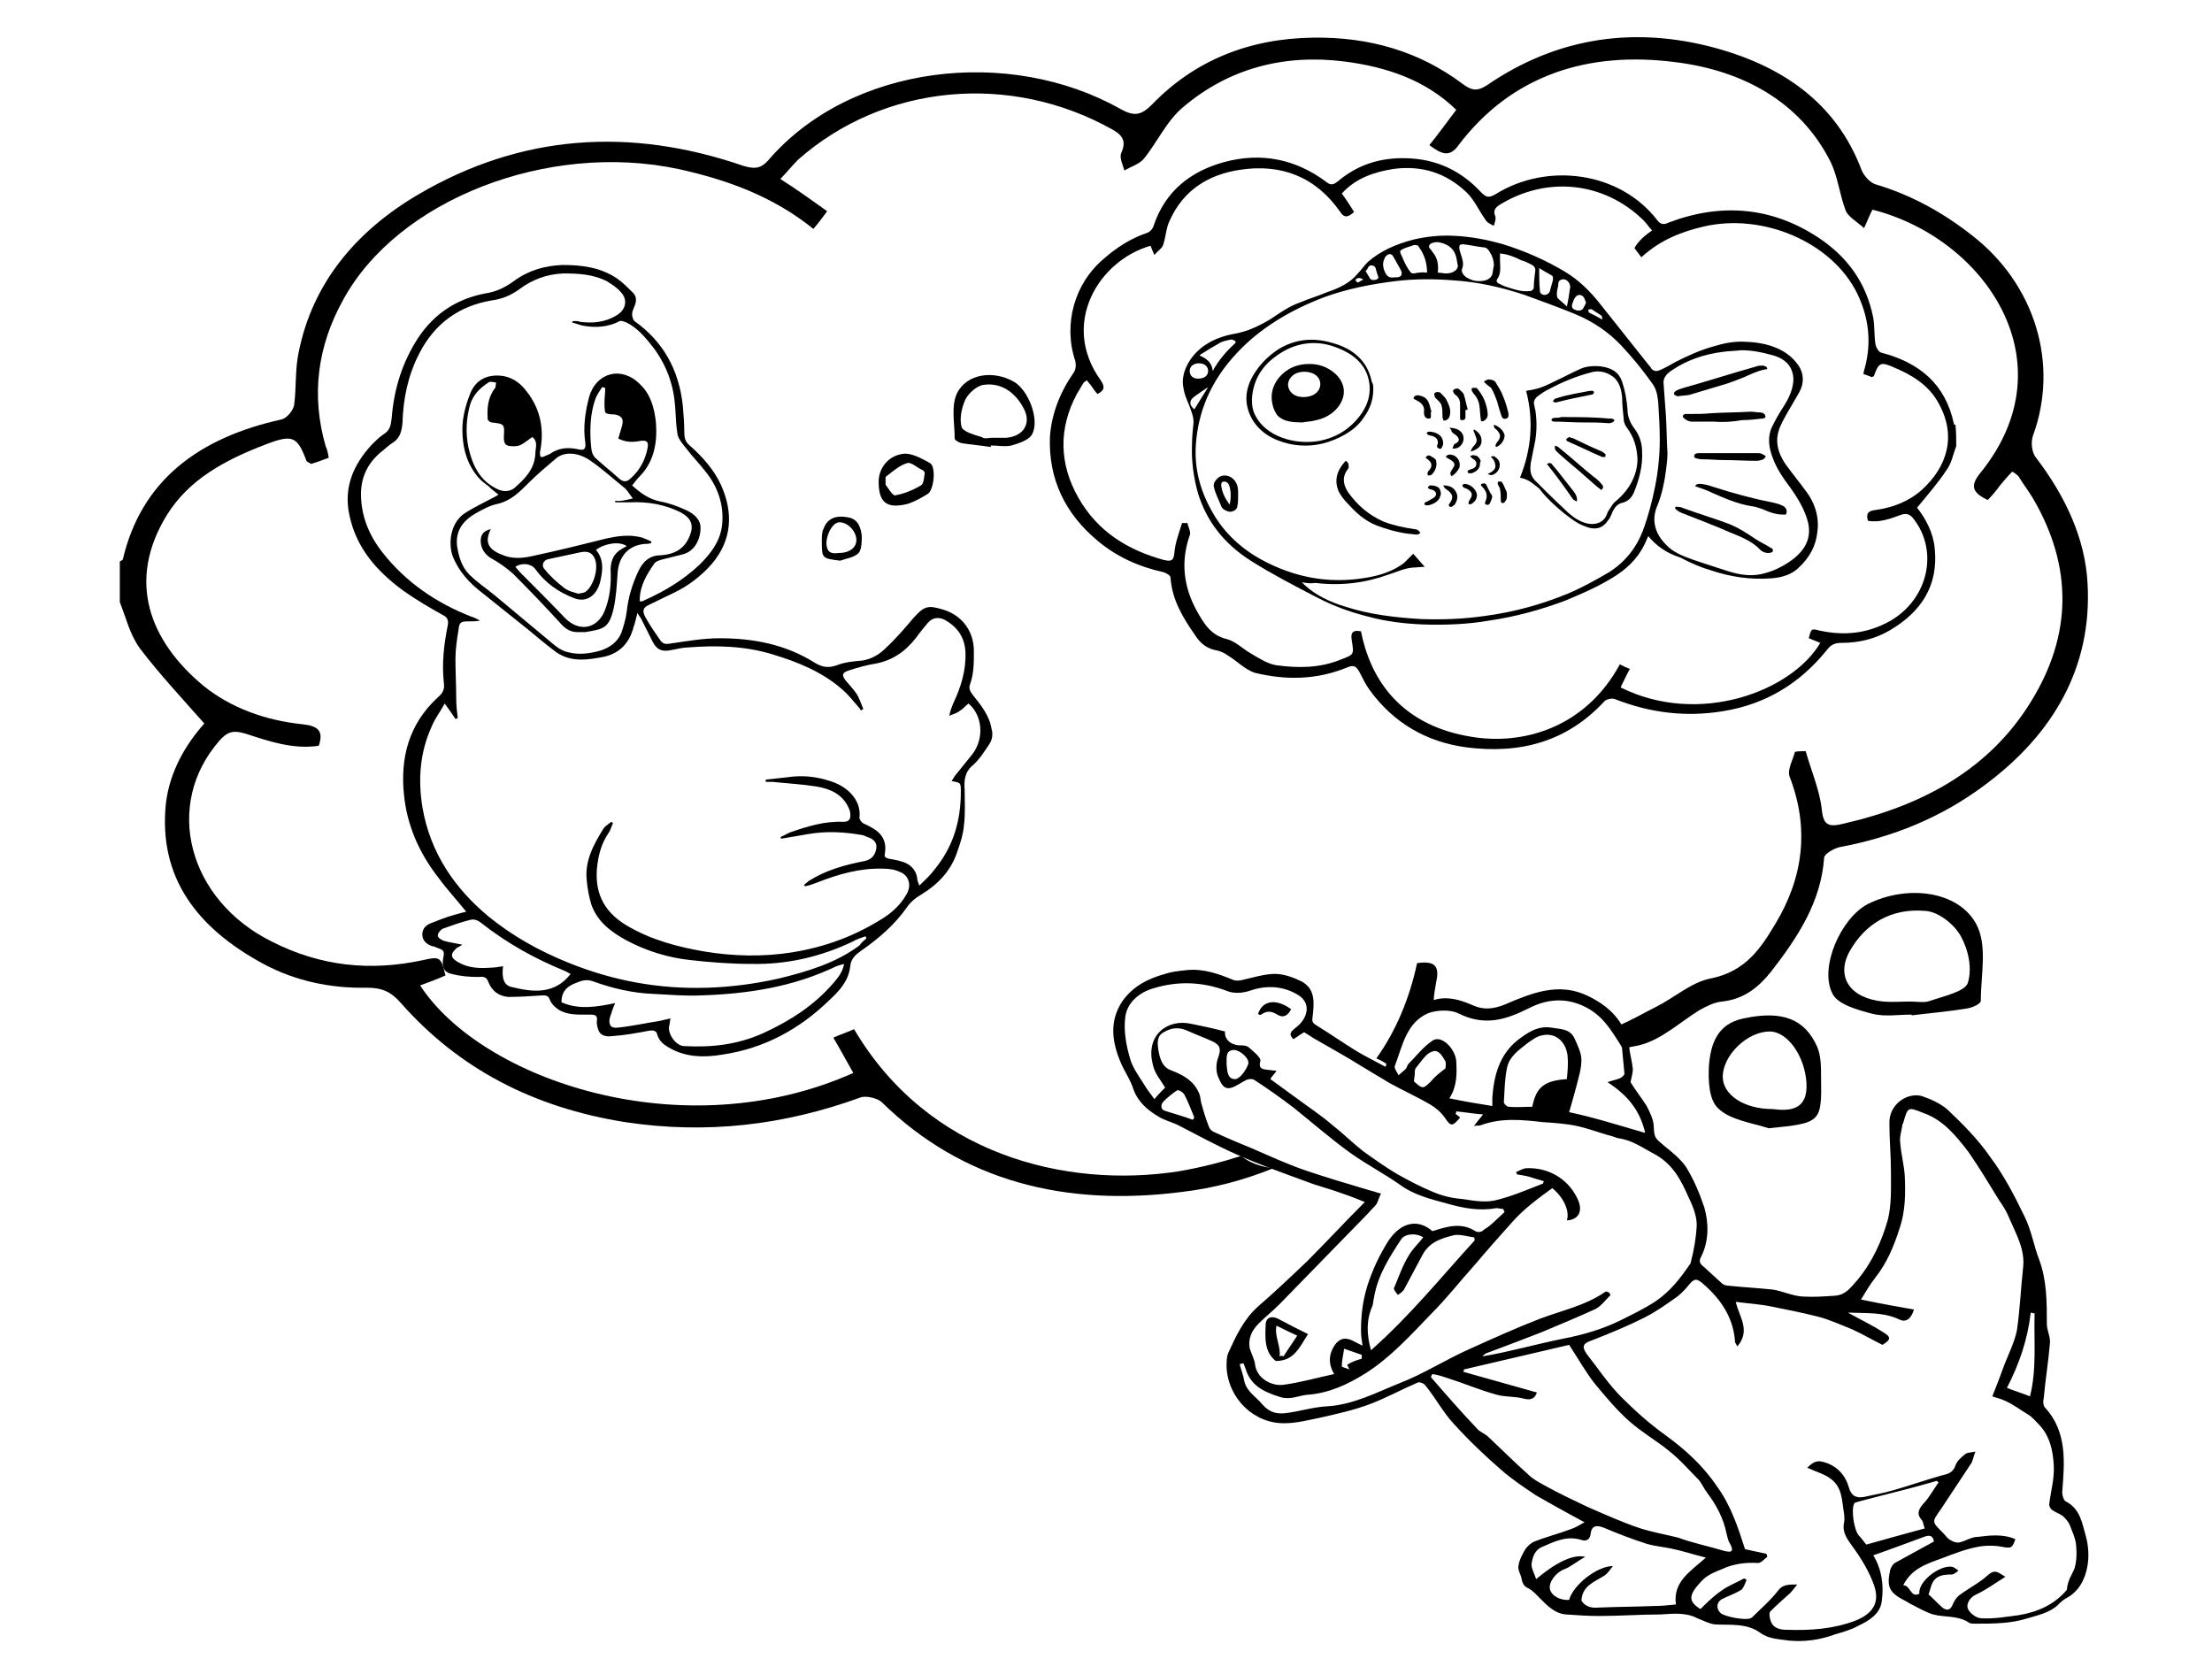 <?xml version="1.0" encoding="utf-8"?>
<!-- Generator: Adobe Illustrator 17.1.0, SVG Export Plug-In . SVG Version: 6.00 Build 0)  -->
<!DOCTYPE svg PUBLIC "-//W3C//DTD SVG 1.1//EN" "http://www.w3.org/Graphics/SVG/1.1/DTD/svg11.dtd">
<svg version="1.1" id="Layer_1" xmlns="http://www.w3.org/2000/svg" xmlns:xlink="http://www.w3.org/1999/xlink" x="0px" y="0px"
	 viewBox="0 0 288 216" enable-background="new 0 0 288 216" xml:space="preserve">
<g>
	<path d="M60.7,118.7c-1.2-1.5-2.5-2.9-3.6-4.4c-2.5-3.2-4.1-6.8-4.5-10.8c-0.5-4.8,0.6-9.2,4.4-12.7c0.6-0.5,0.9-1,0.8-1.8
		c-0.3-2.6,0-5.1,0.5-7.6c0.1-0.6,0-1-0.6-1.3c-1.8-1-3.5-2-5.2-3.2c-3.4-2.5-6.1-5.5-7-9.8c-0.8-3.6,0.5-6.6,2.9-9.2
		c0.5-0.5,1-1,1.6-1.4c0.8-0.5,0.9-1.2,1-2.1c0.3-3.8,1.4-7.3,3.5-10.5c2.1-3.1,5-5,8.7-5.7c1.4-0.2,2.6-0.8,3.7-1.6
		c1.9-1.4,4-2,6.3-2.1c2.6,0,5,0.3,7.2,1.8c0.7,0.5,1.4,1.2,2,1.8c0.5,0.5,0.5,1.1,0.2,1.8c-0.1,0.3-0.3,0.6-0.3,1
		c0,0.3,0.1,0.7,0.3,0.9c3.8,2.7,5.8,6.4,6.3,11c0.1,1.2,0.2,2.4,0.2,3.6c0,0.7,0.2,1.2,0.7,1.6c1.7,1.5,3.2,3.2,4.1,5.2
		c1.6,3.6,1.4,7.1-1.2,10.2c-1.4,1.6-3.1,2.9-5,3.8c-1,0.5-2.1,1-3.1,1.5c-0.9,0.4-1,0.8-0.6,1.6c0.6,1.1,1.3,2.1,2,3.1
		c0.3,0.4,0.6,0.5,1.2,0.4c2.1-0.3,4.3-0.7,6.5-0.7c4.4,0,8.6,0.8,12.4,3.2c1,0.6,1.8,0.7,2.9,0.3c1-0.4,2.2-0.5,3.3-0.6
		c1.2-0.2,2.2-0.8,3-1.6c1.3-1.2,2.5-2.6,3.6-3.9c1.5-1.7,2-1.7,4-1.1c2.2,0.7,3.9,2.6,3.9,5.4c0,1.5,0,2.9-0.5,4.3
		c-0.2,0.5,0,0.9,0.3,1.3c1.1,1.4,2.2,2.7,2.5,4.5c0.2,0.7,0.1,1.4-0.3,2c-0.6,0.9-1.3,2-2.1,2.7c-1.1,0.9-1.2,2-1.1,3.3
		c0,1.5,0.1,3.1-0.1,4.6c-0.1,1.1-0.4,2.1-0.8,3.2c-0.8,2.6-2.5,4.4-4.8,5.8c-0.7,0.4-1.3,0.9-1.8,1.6c-1.6,2.3-3.7,4.1-6,5.7
		c-0.7,0.5-1.3,1-1.4,2c-0.2,1.9-1.4,3.2-2.7,4.4c-3.9,3.8-8.5,6.3-13.9,7.1c-2.3,0.4-4.8,0.4-7-0.9c-0.7-0.4-1.2-0.8-1.5-1.6
		c-0.1-0.6-0.5-0.7-1.1-0.6c-1.6,0.3-3.2,0.6-4.8,0.7c-0.7,0.1-1.5,0-1.8-0.8c-0.1-0.3-0.2-0.7-0.2-1c0.1-0.8,0-1-0.9-1
		c-1.4,0-2.8,0.1-4-0.6c-0.5-0.3-1-0.8-1.2-1.3c-0.2-0.6-0.5-0.6-1-0.6c-1.5,0.1-3,0.2-4.4,0.2c-1.2-0.1-2.1-0.7-2.6-1.9
		c-0.2-0.6-0.5-0.8-1.3-0.7c-1.2,0-2.4-0.1-3.5-0.4c-1-0.2-1.3-0.9-1.1-2c0.2-1,0.1-1.1-0.8-1.4c-0.2-0.1-0.4-0.2-0.6-0.2
		c-0.6-0.2-1.2-0.6-1.3-1.3c-0.1-0.8,0.3-1.4,1.1-1.7c1-0.4,2-0.8,3.1-1.1C59.9,118.9,60.3,118.8,60.7,118.7z M112.8,122.2
		c0-0.1-0.1-0.2-0.1-0.3c-0.6,0.2-1.2,0.4-1.7,0.7c-4.2,2-8.6,3-13.2,2.9c-2.6,0-5.3-0.2-7.9-0.5c-2.9-0.3-5.8-1.2-8.4-2.6
		c-2-1.1-3.7-2.4-4.5-4.6c-0.3-1-0.5-2-0.6-3.1c-0.3-2.5,0.8-4.6,2.1-6.7c0.2-0.4,0.7-0.7,1.1-1c0.1,0.1,0.2,0.1,0.2,0.2
		c-0.2,0.4-0.3,0.9-0.6,1.3c-0.8,1.2-1.2,2.5-1.4,3.9c-0.5,3.5,0.6,6.2,3.8,8.1c3.2,1.9,6.7,2.8,10.2,3.4c3.7,0.6,7.5,0.7,11.3,0.1
		c4.4-0.7,8.4-2.2,12.1-4.6c1.2-0.8,2.2-1.8,2.9-3.1c0.6-1.1,0.2-2.4-1-2.8c-0.6-0.3-1.4-0.4-2.1-0.4c-3-0.1-5.8,0.7-8.6,1.8
		c-0.5,0.2-1.1,0.4-1.6,0.5c0-0.1-0.1-0.1-0.1-0.2c0.2-0.2,0.4-0.3,0.6-0.5c2.2-1.4,4.7-2.1,7.3-2.6c0.9-0.2,1.4-0.8,1.5-1.7
		c0.1-0.8-0.5-1.2-1.1-1.4c-0.3-0.1-0.6-0.3-0.9-0.3c-2.3-0.4-4.6-0.5-6.9-0.1c-1.2,0.2-2.3,0.4-3.5,0.6c0-0.1,0-0.1-0.1-0.2
		c0.4-0.2,0.8-0.4,1.2-0.6c2.3-0.8,4.5-1.5,7-1.4c0.7,0,1-0.3,0.9-1.1c0-0.2-0.1-0.5-0.2-0.7c-0.8-1.8-2.4-2.5-4.2-2.8
		c-1.9-0.3-3.8-0.4-5.7-0.6c-0.3,0-0.6,0-0.9,0c0-0.1,0-0.2,0-0.3c0.9-0.1,1.9-0.2,2.8-0.3c1.9-0.3,3.8-0.1,5.6,0.5
		c2,0.6,4.1,2.3,3.8,4.8c0,0.2,0.3,0.6,0.5,0.7c1.8,0.8,3.2,1.7,2.8,4c-0.1,0.4,0.2,0.5,0.5,0.6c0.6,0.1,1.2,0.2,1.8,0.4
		c1,0.3,1.7,1,1.9,2c0,0.3,0.1,0.6,0.3,1.1c0.7-0.7,1.4-1.3,1.9-2c2.5-3,3.5-6.4,3.5-10.2c0-1.2,0-1.2-1.2-1.4
		c0.2-0.3,0.4-0.7,0.6-0.9c0.7-0.9,1.4-1.7,2.1-2.6c1.6-2.1,1.3-5.1-0.5-6.6c-0.4,0.3-0.7,0.7-1.2,1c-0.4,0.3-0.9,0.4-1.3,0.6
		c0.1-0.6,0.3-1.1,0.5-1.6c1-2.1,1.7-4.3,1.6-6.7c-0.1-2-1.1-3.3-2.7-4.2c-0.8-0.4-1.6-0.3-2.2,0.4c-0.5,0.6-1,1.2-1.5,1.9
		c-1.4,1.8-3.1,3-5.3,3.4c-1.2,0.2-2.3,0.5-3.5,0.9c-0.9,0.3-0.9,0.6-0.4,1.3c0.5,0.6,1,1.1,1.4,1.7c0.4,0.6,0.6,1.3,0.9,2
		c-0.1,0.1-0.2,0.1-0.3,0.2c-0.1-0.1-0.1-0.2-0.2-0.3c-0.7-0.8-1.4-1.7-2.2-2.4c-2.6-2.3-5.8-3.6-9.1-4.6c-3.6-1.1-7.3-1.2-11.1-0.9
		c-0.6,0-1.3,0.2-1.9,0.3c-1.3,0.3-2,0.1-2.6-1c-0.5-1-1-2-1.5-3c-0.1-0.2-0.3-0.4-0.5-0.8c-0.2,0.7-0.3,1.3-0.5,1.8
		c-0.5,2-1.7,3.4-3.8,3.9c-2.1,0.4-4.3,0.8-6.3-0.6c-1.2-0.9-2.4-1.9-3.6-2.9c-2-1.6-4-3.2-6-4.8c-1.7-1.3-3.1-2.8-3.9-4.9
		c-0.6-1.9-0.1-4.5,1.8-5.6c1.1-0.7,2.4-1.3,3.5-1.9c0.2-0.1,0.4-0.2,0.7-0.4c-0.5-0.4-0.9-0.7-1.3-1.1c-0.4-0.3-0.8-0.6-1.1-0.9
		c-1.7-1.8-2.3-4.1-2.3-6.5c0-1.5,0.4-3.1,1-4.6c0.6-1.6,1.9-2.5,3.8-2.4c1.6,0.1,2.7,0.9,3.6,2.1c1.8,2.3,2.3,5,1.7,7.9
		c0,0.2,0,0.4,0.1,0.6c0.2,0,0.4,0,0.5-0.1c0.2-0.1,0.5-0.2,0.7-0.3c1.1-0.8,2.4-0.9,3.7-0.6c0.8,0.2,1-0.1,0.9-0.9
		c-0.3-2,0-4,0.5-5.9c0.9-3.2,4.2-4.1,6.6-1.7c1.4,1.3,1.9,3.1,2.1,5c0.2,2.5-0.2,5-2,6.9c-0.4,0.4-0.7,0.8-1.1,1.3
		c1.1,1,2.2,1.8,3.7,2.1c1.1,0.2,2.2,0.6,3.3,1.1c0.9,0.4,1.8,1.1,1.9,2.1c0.1,1.4-0.6,3.3-2.4,3.7c-0.8,0.2-1.6,0.4-2.4,0.6
		c-0.5,0.1-1.1,0.3-1.3,0.7c-0.9,1.3-1.7,2.7-1.8,4.3c0,0.2,0,0.3,0,0.5c0.2,0,0.4,0,0.5-0.1c2.7-1.2,5.2-2.7,7.3-4.7
		c1.4-1.4,2.6-2.9,2.9-5c0.3-2.5-0.4-4.8-1.9-6.8c-0.9-1.2-2-2.3-2.9-3.5c-0.4-0.5-0.9-1.1-1-1.7c-0.2-1.2-0.2-2.4-0.3-3.6
		c-0.2-2.8-1.1-5.3-2.8-7.6c-1-1.3-2.1-2.6-3.5-3.3c-0.3-0.1-0.7-0.3-0.9-0.2c-1.5,0.8-3.2,0.9-4.8,0.6c-0.5-0.1-0.9-0.3-1.4-0.4
		c0-0.1,0-0.1,0.1-0.2c0.1,0,0.2,0,0.3,0c0.2,0,0.4,0,0.6,0.1c1.6,0.2,3.2,0.1,4.7-0.8c1.3-0.7,1.6-2.1,0.6-3.1
		c-0.5-0.6-1.2-1-1.8-1.4c-1.8-0.9-3.7-1-5.7-1c-2.1,0.1-4,0.8-5.6,2c-1.1,0.8-2.2,1.3-3.6,1.5c-4.3,0.7-7.5,3-9.5,6.9
		c-1.5,2.9-2.1,5.9-2.2,9.1c-0.1,1-0.3,1.9-1.2,2.5c-0.5,0.3-0.9,0.7-1.4,1.1c-1.8,1.4-2.8,3.3-2.8,5.6c0,2.8,1,5.3,2.7,7.5
		c3.1,4,7.1,6.7,11.7,8.5c0.4,0.1,0.7,0.3,1.1,0.5c-0.5,0.1-1,0.1-1.5,0.1c-1,0-1.2,0.1-1.3,1.1c-0.2,1.2-0.4,2.5-0.4,3.8
		c0,1.7,0.1,3.5,0.1,5.2c0,0.8,0.1,1.7,0.2,2.5c-0.1,0-0.2,0.1-0.3,0.1c-0.4-0.6-0.8-1.2-1.4-2c-0.6,1.1-1.3,2-1.7,3
		c-1.5,3.3-1.8,6.8-1.2,10.5c1,5.9,4.2,10.6,8.7,14.3c3.1,2.5,6.5,4.4,10.2,5.9c5.9,2.4,11.9,3.5,18.2,3.3c3.1-0.1,6.2-0.5,9.3-1.2
		c3.7-0.9,7.4-2,10.5-4.3C112.1,122.8,112.4,122.5,112.8,122.2z M82.4,64.9c-0.4-0.5-0.7-1-1-1.3c-1.5-1.2-2.9-2.5-4.5-3.6
		c-1.4-1-3.2-1.3-4.4-0.4c-1.3,1.1-2.5,2.1-3.7,3.3c-1.2,1.2-2.3,2.3-4,2.7c-1,0.2-1.9,0.7-2.8,1.2c-1.6,0.9-2.7,2.2-2.5,4.2
		c0.2,1.4,0.6,2.8,1.6,3.8c1,1,2.2,1.8,3.3,2.7c2.4,2,4.8,4,7.2,6c0.7,0.6,1.4,1.2,2.3,1.4c1.4,0.4,2.9,0.2,4.3-0.2
		c1.2-0.4,2.2-1.1,2.7-2.3c0.3-0.9,0.6-1.9,0.7-2.8c0.2-1.8,0.7-3.5,1.5-5.2c0.6-1.3,1.5-2.1,2.9-2.1c1.6-0.1,3-0.7,3.7-2.3
		c0.7-1.5,0.4-2.5-1.1-3.3c-2-1-4.2-1.4-6.5-1.3c-0.7,0-1.3,0-2,0c0-0.1,0-0.1,0-0.2C80.8,65.3,81.5,65.1,82.4,64.9z M73.1,130.5
		c2.3,1,4.6,0.6,7,0.1c-0.2,0.4-0.3,0.7-0.4,1c-0.1,0.3-0.2,0.6-0.3,0.9c-0.2,0.9,0.1,1.4,1,1.3c1.9-0.2,3.7-0.6,5.6-0.9
		c0.4-0.1,0.8-0.2,1.3-0.3c-0.1,0.4-0.1,0.8-0.2,1.1c-0.1,1.1,1,2.5,2,2.5c3.6,0.2,7-0.2,10.3-1.7c3.5-1.6,6.6-3.6,9.1-6.5
		c0.6-0.7,1.2-1.4,1.4-2.5c-0.4,0.1-0.7,0.2-1,0.3c-5.6,2.7-11.5,3.6-17.6,3.8c-2.1,0.1-4.2-0.1-6.3-0.2c-2.6-0.1-5.2-0.7-7.7-1.6
		c-0.8-0.3-1.4-0.2-2.1,0.1C73.7,128.4,73.1,129.2,73.1,130.5z M74.3,126.8c-0.3-0.1-0.5-0.3-0.8-0.4c-3.9-1.6-7.5-3.6-10.8-6.2
		c-0.5-0.4-1-0.6-1.6-0.4c-1.2,0.3-2.3,0.7-3.4,1.1c-0.3,0.1-0.7,0.6-0.7,0.9c0,0.3,0.5,0.6,0.8,0.7c0.7,0.2,1.5,0.3,2.4,0.5
		c-0.3,0.2-0.5,0.3-0.7,0.4c-0.9,0.8-0.9,1.3,0.2,1.9c1.2,0.7,2.6,0.8,4,0.7c0.6,0,1.2-0.1,1.8-0.2c-0.2,1.5,0.1,2.5,1.1,2.7
		C69.4,129.2,72.2,129.5,74.3,126.8z M69.3,56.9c-1.5,1.1-1.6,1.2-2.5,1.2c-1,0-1.2-0.3-1.2-1.2c0.1-1.7,0.1-1.7-1.6-1.9
		c-0.2,0-0.5-0.3-0.5-0.4c-0.1-1.4,0-2.8,0.9-4c0.2-0.2,0.1-0.5,0.2-0.8c-0.3,0-0.8-0.2-1,0c-1.1,0.7-2,1.6-2.4,2.9
		c-0.5,1.8-0.6,3.7-0.2,5.6c0.5,2.2,1.4,4.2,3.6,5.3c0.7,0.4,1.6,0.5,2.3,0c1.4-1.2,2.7-2.5,2.8-4.5C69.7,58.3,70.1,57.5,69.3,56.9z
		 M78.8,50.5c-0.1,0-0.3-0.1-0.4-0.1c-0.3,0.5-0.7,1-0.9,1.6c-0.6,1.7-0.7,3.6-0.6,5.4c0.1,0.8,0,1.7,0.7,2.3c1,0.9,2,1.7,3,2.6
		c0.6,0.5,1,0.5,1.6-0.1c1.1-1,1.8-2.3,2.1-3.8c0.2-0.9-0.1-1.1-0.9-1c-1,0.2-1.9,0.2-2.9-0.3c0.2-0.6,0.3-1.1,0.5-1.7
		c0.2-0.8,0-1.2-0.8-1.4c-0.3-0.1-0.6,0-0.9-0.1c-0.2,0-0.4-0.1-0.5-0.2c-0.1-0.4-0.1-0.9-0.1-1.3C78.7,51.8,78.8,51.2,78.8,50.5z"
		/>
	<path d="M63.9,68.9c-0.8,1.6-0.4,2.6,1.4,3.3c1.3,0.6,2.7,0.5,4,0.2c3.3-0.7,6.5-1.5,9.7-2.3c1.4-0.3,2.8-0.5,4.2-0.2
		c0.6,0.1,1.1,0.4,1.6,0.6c0,0.1,0,0.1,0,0.2c-0.1,0-0.3,0.1-0.4,0.1c-2.4,0-3.9,1.5-4,4c-0.1,1.5-0.2,3-0.5,4.4
		c-0.6,2.6-1.3,2.7-3.7,3.1c-0.3,0-0.6,0-1,0c-0.8,0-1.4-0.3-2-0.9c-2.1-2.3-4.2-4.5-6.4-6.7c-0.9-0.8-1.9-1.5-3-2.1
		c-0.7-0.5-1.1-1.1-1.2-1.9C62.5,69.7,62.9,69.1,63.9,68.9z M77.6,71.6c1,1.2,0.9,2.5,0.6,3.9c-0.4,2-1.8,3-3.4,2.4
		c-2.1-0.8-3.8-2-5.1-3.8c-0.5-0.7-1.7-0.9-2.6-0.3c0.2,0.2,0.4,0.5,0.6,0.7c2,2,4,4,5.9,6c1.8,1.8,4.1,1.4,5.1-0.9
		c0.7-1.7,0.9-3.5,0.8-5.4c0-1,0.3-1.9,1.1-2.5c0.3-0.2,0.6-0.4,1-0.6C80.6,70.4,78.6,70.8,77.6,71.6z M75.3,77.3
		c0.4-0.1,0.8-0.1,1-0.3c1-0.8,1.6-2.9,1.2-4.1c-0.3-0.9-0.9-1.2-1.9-1c-1.4,0.3-2.8,0.6-4.2,0.9c-0.6,0.1-1,0.8-0.5,1.3
		c0.7,0.9,1.6,1.7,2.5,2.4C74,77,74.7,77.1,75.3,77.3z"/>
</g>
<g>
	<path d="M214.6,69.8c-0.3,0.7-0.6,1.4-1,2c-1,1.6-2.5,2.8-4.3,3.8c-1.7,1-3.6,1.8-5.5,2.6c-3.2,1.2-6.5,2.1-9.9,2.6
		c-2.9,0.5-5.8,0.6-8.7,0.5c-2.4-0.1-4.8-0.4-7-1c-2.4-0.6-4.6-1.4-6.7-2.5c-2.9-1.5-5.8-3-8.5-4.7c-3.7-2.3-5.9-5.3-7-8.8
		c-0.6-2.1-0.9-4.3-0.8-6.5c0-0.9,0.1-1.8,0.2-2.8c0-0.8-0.3-1.5-0.6-2.3c-0.3-0.7-0.6-1.4-0.7-2.1c-0.3-1.3,0.1-2.6,0.9-3.8
		c1.2-1.7,3-2.8,5.5-3.3c1.9-0.3,3.5-1.1,5-2c1.2-0.8,2.3-1.6,3.7-2.1c1.2-0.5,2.5-0.9,3.7-1.4c1.5-0.5,2.9-1.2,3.8-2.3
		c0.5-0.5,0.9-1.1,1.4-1.6c1.6-1.4,3.6-2.3,5.9-2.9c1.7-0.4,3.5-0.6,5.3-0.5c2.2,0.1,4.3,0.5,6.4,1.1c2.9,0.9,5.6,2.1,8.1,3.6
		c1.8,1.1,3.2,2.5,4.4,4c2.2,2.8,4.4,5.5,6.6,8.3c0.1,0.1,0.2,0.2,0.2,0.3c0.3,0.3,0.6,0.4,1.1,0.2c0.7-0.3,1.4-0.7,2.1-1.1
		c1.6-0.8,3.1-1.5,4.9-2c1.3-0.4,2.7-0.7,4.2-0.6c2.9,0.1,5.4,1,6.8,3c0.8,1.1,0.8,2.4,0.2,3.5c-0.6,1.1-1.3,2.2-1.9,3.3
		c-0.5,0.9-0.9,1.7-1,2.7c-0.1,1.3,0.4,2.5,1.2,3.6c0.8,1.1,1.7,2.2,2.5,3.3c1.3,1.7,1.8,3.6,1.5,5.5c-0.2,1.7-1,3.2-2.4,4.5
		c-0.9,0.9-2.2,1.3-3.6,1.4c-2.7,0.2-5.3-0.2-7.7-1c-1.4-0.4-2.8-1-4.1-1.7C216.9,72,215.6,71,214.6,69.8z M169.5,75.8
		c0.2,0.2,0.3,0.3,0.4,0.4c1.4,1.3,3.3,2.2,5.3,2.8c3.1,1,6.4,1.4,9.8,1.6c2.8,0.1,5.5,0,8.3-0.4c3.8-0.5,7.4-1.5,10.8-2.9
		c1.9-0.8,3.7-1.8,5.4-2.8c2.2-1.4,3.6-3.3,4.4-5.4c0.7-1.9,1.2-3.8,1.6-5.8c0.4-2,0.6-4.1,0.6-6.1c0-1.6-0.1-3.2-0.2-4.8
		c-0.1-0.9-0.2-1.7-0.8-2.5c-1.2-1.7-2.5-3.3-4-4.9c-1.6-1.7-3.6-3.1-6-4.1c-2.2-0.9-4.4-1.7-6.6-2.5c-3-1-6.1-1.7-9.3-1.9
		c-2.5-0.2-5-0.2-7.5,0.1c-3.2,0.4-6.3,1-9.3,2.1c-4.5,1.7-8.4,4.1-11.3,7.2c-3.4,3.6-5.1,7.6-5.4,12c-0.2,3,0.5,5.8,2,8.5
		c1.4,2.6,3.5,4.8,6.6,6.5c4.1,2.2,8.6,3.2,13.7,2.3c1.8-0.3,3.5-0.9,4.8-1.9c0.4-0.4,0.8-0.8,1.2-1.2c0.5,0.6,1,1.1,1.5,1.7
		c-0.5,0-1.1,0.1-1.6,0.1c-1.1,0.1-2.1,0.6-3.1,0.9c-3,1.1-6.2,1.5-9.5,1.1C170.5,76,170,75.9,169.5,75.8z M226.7,45.6
		c-0.8,0.1-1.6,0.1-2.3,0.2c-2.5,0.3-4.8,1.1-6.7,2.4c-0.8,0.5-1.2,1.1-1.1,1.8c0.1,1.4,0.2,2.8,0.3,4.1c0.1,1.6,0.1,3.2,0.2,4.9
		c0,0.8-0.1,1.5-0.2,2.3c-0.2,1.5-0.5,3-1.1,4.5c-0.8,1.8-0.4,3.6,1.1,5.1c0.9,1,2.2,1.5,3.6,2c1.5,0.5,3,1,4.6,1.5
		c1.6,0.5,3.2,0.7,4.8,0.2c1.1-0.3,2.1-0.8,3-1.4c2.1-1.4,3-3.1,2.5-5.2c-0.4-1.6-1.3-3.1-2.3-4.5c-0.9-1.2-1.8-2.5-2.3-3.9
		c-0.5-1.3-0.7-2.7-0.1-4c0.5-1,1-1.9,1.6-2.8c0.7-1.1,1.2-2.3,1.2-3.5c-0.1-1.5-0.9-2.6-2.9-3.1C229.2,45.8,227.9,45.6,226.7,45.6z
		 M195.3,33c0,0.3,0,0.6,0,0.9c0,0.8,0.2,1.7-0.4,2.5c-0.1,0.2,0,0.4,0.2,0.5c0.4,0.2,0.8,0.4,1.2,0.5c0.9,0.3,1.8,0.6,2.8,0.5
		c0.4,0,0.5-0.2,0.6-0.4c0-0.8,0.1-1.5,0.2-2.3c0-0.4-0.2-0.6-0.6-0.8c-0.4-0.2-0.8-0.4-1.2-0.5C197.1,33.4,196.3,33.1,195.3,33z
		 M194.5,34.6c0-0.7-0.2-1.3-0.6-1.9c-0.2-0.3-0.4-0.5-0.8-0.5c-0.9-0.1-1.7-0.3-2.6-0.4c-0.4,0-0.5,0.1-0.5,0.4
		c0,0.3,0.1,0.6,0.2,0.9c0.2,0.6,0.4,1.2,0.2,1.8c-0.2,0.4,0,0.8,0.5,1.2c0.5,0.3,1,0.5,1.7,0.5c0.9,0,1.5-0.3,1.7-0.9
		C194.4,35.3,194.4,34.9,194.5,34.6z M187.2,35.5c0.4,0,0.7,0.1,1.1,0.1c0.9,0,1.6-0.5,1.5-1.1c-0.1-0.3-0.1-0.7-0.2-1
		c-0.2-0.9-0.8-1.6-2-1.9c-0.3-0.1-0.7-0.1-1,0c-0.5,0.1-0.7,0.5-0.4,0.8c0.1,0.1,0.2,0.2,0.3,0.4C187.2,33.6,187.3,34.5,187.2,35.5
		z M185.8,35.5c0-1.2-0.3-2.3-1.1-3.4c-0.1-0.2-0.3-0.2-0.6-0.2c-0.5,0.2-1,0.3-1.4,0.5c-0.4,0.2-0.5,0.3-0.3,0.7
		c0.3,0.7,0.6,1.4,1,2c0.1,0.1,0.2,0.3,0.3,0.4c0.1,0.1,0.3,0.1,0.4,0.1C184.6,35.5,185.2,35.4,185.8,35.5z M157.9,48.3
		c0.1-0.1,0.1-0.2,0.1-0.2c0.7-1.2,1.6-2.3,2.7-3.3c0.1-0.1,0.3-0.3,0.1-0.4c-0.1-0.1-0.4-0.2-0.5-0.2c-0.5,0.1-1,0.2-1.4,0.4
		c-0.9,0.5-1.7,1-2.5,1.5c-0.1,0-0.1,0.1-0.2,0.2C157.2,46.7,157.8,47.3,157.9,48.3z M182.5,35.5c0-0.1-0.1-0.3-0.2-0.5
		c-0.3-0.5-0.6-1.1-0.9-1.6c-0.2-0.4-0.6-0.4-0.9-0.1c-0.1,0.1-0.2,0.2-0.2,0.3c-0.4,0.7-0.2,1.4,0.1,2c0.3,0.5,0.6,0.6,1.3,0.5
		c0.1,0,0.2,0,0.3,0C182.4,36,182.5,35.9,182.5,35.5z M200.4,34.9c0,0.1,0,0.1,0,0.1c0,1,0,1.9,0.1,2.9c0,0.3,0.3,0.5,0.6,0.5
		c0.3,0,0.6-0.2,0.7-0.5c0.1-0.5,0.3-1,0.4-1.5c0-0.1,0-0.4-0.1-0.5C201.6,35.6,201,35.3,200.4,34.9z M204,39.9
		c0.2-0.8,0.3-1.6,0.4-2.3c0.1-0.3,0-0.7-0.3-1c-0.2-0.2-0.5-0.3-0.8-0.2c-0.3,0.1-0.4,0.3-0.4,0.5c0,0.4-0.2,0.9-0.2,1.3
		c0,0.2,0,0.4,0.1,0.6C203.2,39.2,203.6,39.5,204,39.9z M154.9,48.3c0,0.6,0.4,1,1.1,1c0.8,0,1.3-0.4,1.3-1c0-0.6-0.5-1-1.2-1
		C155.4,47.3,154.9,47.7,154.9,48.3z M206.5,39.4c-0.1-0.3-0.2-0.5-0.3-0.7c-0.3-0.4-0.8-0.4-1.1,0c-0.2,0.3-0.3,0.6-0.4,0.9
		c-0.1,0.3,0,0.6,0.3,0.7c0.4,0.2,0.8,0.2,1.1-0.1C206.2,40,206.4,39.7,206.5,39.4z M177.8,35.3c0.2,0.3,0.4,0.7,0.6,1
		c0.2,0.2,0.5,0.2,0.8,0.1c0.3-0.1,0.3-0.3,0.2-0.5c-0.1-0.3-0.2-0.6-0.3-1c-0.1-0.3-0.6-0.5-0.9-0.2
		C178.1,34.9,178,35.1,177.8,35.3z M155.5,53.3c0.6-1,1.2-1.9,1.8-2.9c-0.7,0.5-1.4,0.9-2,1.4C154.8,52.3,154.9,52.8,155.5,53.3z
		 M208.6,41.6C208.7,41.6,208.7,41.6,208.6,41.6c0-0.2,0-0.4-0.1-0.5c-0.4-0.3-0.8-0.5-1.2-0.8c-0.1-0.1-0.3,0-0.5,0
		c0,0.1,0,0.3,0.1,0.4C207.5,41,208.1,41.3,208.6,41.6z M176.8,36.8c0.3-0.2,0.5-0.3,0.7-0.4c-0.2-0.1-0.3-0.2-0.5-0.2
		c-0.3,0-0.5,0.1-0.5,0.3C176.5,36.6,176.6,36.6,176.8,36.8z"/>
	<path d="M197.9,62.2c1.5-3.7,1.8-7.5,0.8-11.3c0.3-0.1,0.7-0.1,1-0.2c1-0.2,1.8-0.6,2.6-1c1.1-0.5,2.2-1.1,3.3-1.6
		c0.8-0.4,1.8-0.5,2.8-0.4c1.5,0.2,2.4,0.8,2.8,2c0.4,1.2,0.6,2.4,0.7,3.6c0,0.9,0.3,1.7,0.9,2.5c0.7,0.9,1,2,1,3
		c0.1,1.9-0.4,3.7-1.1,5.4c-0.3,0.6-0.7,1.1-1.6,1.3c-0.4,0.1-0.7,0.4-0.9,0.7c-0.2,0.3-0.3,0.5-0.4,0.8c-0.1,0.2-0.2,0.5-0.4,0.7
		c-0.7,1.1-1.7,1.4-3.1,0.8c-1.1-0.4-1.9-1.1-2.7-1.7c-1.2-1-2.3-2-3.2-3.2C199.7,63.1,199.1,62.4,197.9,62.2z M213.2,59.7
		c-0.1-1.6-0.5-2.8-1.3-3.9c-0.3-0.4-0.5-0.8-0.5-1.3c-0.1-0.9-0.2-1.9-0.2-2.8c-0.1-0.9-0.3-1.8-1-2.5c-0.7-0.6-1.8-1.1-3.1-0.7
		c-1.9,0.5-3.6,1.2-5.3,2.1c-0.6,0.3-1.1,0.6-1.6,1c-0.3,0.2-0.5,0.6-0.5,0.9c0.1,0.3,0.1,0.6,0.2,0.9c0.2,1.3,0.2,2.6,0,3.9
		c-0.2,1-0.4,2-0.6,3c-0.1,0.8-0.1,1.5,0.5,2.2c1.3,1.3,2.5,2.5,3.9,3.8c0.6,0.6,1.3,1.2,2.2,1.6c1.3,0.6,2.8,0.4,3.3-0.9
		c0.1-0.2,0.1-0.4,0.3-0.6c0.2-0.3,0.4-0.7,0.7-1C212.3,63.7,213.2,61.7,213.2,59.7z"/>
	<path d="M178.8,50.7c0,1.3-0.4,2.5-1.2,3.6c-0.7,1.1-1.7,1.9-3.1,2.6c-2,1-4.2,1.4-6.6,0.9c-2.2-0.5-3.8-1.5-4.8-3.1
		c-1.3-2.2-1-4.4,0.5-6.5c0.7-1,1.6-1.9,2.8-2.7c2.1-1.3,4.4-1.6,6.9-0.9c3.1,0.8,4.8,2.6,5.3,5.1C178.8,50,178.8,50.3,178.8,50.7z
		 M163,52c0,0.8,0.1,1.5,0.5,2.2c1.3,2.5,4.9,3.8,8.3,3.2c2-0.4,3.5-1.3,4.7-2.6c1.3-1.4,2-3,1.8-4.8c-0.3-2.5-2.1-4.1-5-5
		c-2.7-0.8-5.2-0.1-7.2,1.4C164,47.9,163.1,49.9,163,52z"/>
	<path d="M175.2,60c0.4,0.2,0.4,0.5,0.4,0.8c0,0.1-0.1,0.3-0.2,0.4c-0.7,1-0.5,2,0.2,3c1.1,1.5,2.5,2.8,4.5,3.7
		c1.3,0.5,2.7,0.8,4.1,1c0.2,0,0.4,0.1,0.5,0.2c0.1,0.1,0.3,0.3,0.2,0.3c-0.1,0.1-0.3,0.2-0.4,0.2c-0.4,0-0.8-0.1-1.1-0.1
		c-1.5-0.2-2.9-0.6-4.2-1.1c-1.5-0.6-2.6-1.6-3.6-2.7c-0.5-0.5-1-1.1-1.3-1.7C173.7,62.6,174,61.3,175.2,60z"/>
	<path d="M161.2,64.7c0,0.4,0,0.8-0.1,1.2c0,0.3-0.3,0.6-0.7,0.7c-0.4,0.1-0.8-0.1-1.1-0.3c-0.1-0.1-0.3-0.3-0.3-0.4
		c-0.3-0.8-0.7-1.5-0.9-2.3c-0.2-0.5,0-0.9,0.4-1.3c0.6-0.6,1.6-0.5,2.2,0.2c0.4,0.5,0.5,1,0.5,1.5
		C161.2,64.2,161.2,64.4,161.2,64.7C161.2,64.7,161.2,64.7,161.2,64.7z M160.1,65.7c0.2-0.9,0.2-1.8-0.1-2.6
		c-0.1-0.2-0.3-0.4-0.6-0.4c-0.4,0-0.4,0.3-0.4,0.5C159.1,64.1,159.5,64.9,160.1,65.7z"/>
	<path d="M193.7,49.4c0.6,0,1,0.2,1.1,0.5c0.3,0.5,0.7,1.1,0.9,1.7c0.3,0.7,0.5,1.4,0.7,2.2c0,0.1,0,0.1,0,0.2c0,0.2,0,0.4-0.3,0.5
		c-0.4,0.1-0.5-0.1-0.6-0.3c-0.2-0.6-0.4-1.3-0.6-2c-0.2-0.5-0.4-1.1-0.7-1.6c-0.1-0.2-0.5-0.4-0.7-0.6c-0.1-0.1-0.3-0.3-0.3-0.3
		C193.4,49.5,193.6,49.5,193.7,49.4z"/>
	<path d="M193.7,53.9c0,0.1,0,0.3-0.1,0.5c-0.1,0.2-0.3,0.3-0.4,0.4c-0.3,0.1-0.4,0.1-0.4-0.2c-0.1-0.6-0.1-1.3-0.2-1.9
		c-0.1-0.5-0.3-1-0.7-1.4c-0.1-0.1-0.2-0.3-0.3-0.5c0-0.1,0-0.3,0.1-0.3c0.1,0,0.4,0,0.5,0c0.1,0,0.2,0.2,0.3,0.3
		C193.2,51.7,193.6,52.7,193.7,53.9z"/>
	<path d="M187.8,53.8c0-0.3,0-0.6-0.1-0.9c0-0.3-0.3-0.6-0.6-0.9c-0.1-0.1-0.3-0.2-0.3-0.4c-0.1-0.2-0.1-0.4,0.1-0.5
		c0.2-0.1,0.5-0.1,0.7,0.1c0.3,0.3,0.5,0.5,0.7,0.8c0.4,0.8,0.7,1.5,0.4,2.3c-0.1,0.2-0.2,0.3-0.4,0.4c-0.2,0.1-0.4,0.1-0.4-0.1
		C187.8,54.5,187.8,54.2,187.8,53.8C187.8,53.8,187.8,53.8,187.8,53.8z"/>
	<path d="M190.8,53.4c0,0.3,0,0.6,0,0.9c0,0.1,0,0.2-0.1,0.3c-0.1,0.1-0.3,0.1-0.4,0.1c-0.1,0-0.2-0.1-0.2-0.2c0-0.3,0-0.5,0-0.8
		c0-0.4,0-0.7,0-1.1c0-0.5-0.2-0.9-0.6-1.2c-0.1,0-0.1-0.1-0.2-0.2c-0.1-0.2-0.2-0.3,0-0.5c0.2-0.1,0.5-0.2,0.7,0
		c0.2,0.2,0.5,0.4,0.6,0.7c0.2,0.6,0.3,1.3,0.5,1.9C190.9,53.4,190.8,53.4,190.8,53.4z"/>
	<path d="M186.3,53.6c0,0.2,0,0.4,0,0.6c0,0.2,0,0.3-0.3,0.3c-0.2,0-0.4-0.1-0.5-0.3c-0.1-0.2-0.1-0.4-0.1-0.6
		c0.1-0.6-0.2-1.1-1-1.5c-0.2-0.1-0.5-0.2-0.3-0.4c0.1-0.2,0.4-0.3,0.7-0.2c0.6,0.1,1,0.4,1.2,0.9c0.2,0.4,0.2,0.8,0.4,1.2
		C186.4,53.6,186.3,53.6,186.3,53.6z"/>
	<path d="M187.6,64.4c-0.1,0.1-0.1,0.4-0.2,0.5c-0.3,0.5-0.9,0.8-1.5,0.9c-0.1,0-0.4,0-0.4-0.1c-0.1-0.1,0-0.3,0.1-0.3
		c0.1-0.1,0.3-0.1,0.4-0.2c0.3-0.2,0.6-0.3,0.8-0.5c0.4-0.4,0.1-0.9-0.6-1c-0.1,0-0.3-0.2-0.3-0.2c0-0.1,0.2-0.3,0.3-0.3
		c0.2,0,0.5,0,0.7,0.1C187.4,63.4,187.6,63.8,187.6,64.4z"/>
	<path d="M187.9,63.2c0.7,0,1.2,0.2,1.5,0.6c0.5,0.6,0.4,1.3,0,1.9c-0.1,0.1-0.3,0.2-0.4,0.3c-0.1,0-0.3,0-0.3-0.1
		c-0.1-0.1-0.1-0.2,0-0.3c0.6-0.8,0.5-1.3-0.4-1.9C188.1,63.6,188,63.4,187.9,63.2C187.9,63.2,187.9,63.2,187.9,63.2z"/>
	<path d="M189,62c-0.2-0.2-0.2-0.4-0.1-0.6c0.1-0.2,0.2-0.3,0.3-0.5c0.3-0.4,0.2-0.7-0.3-1c-0.2-0.1-0.3-0.2-0.5-0.3
		c-0.2-0.1-0.2-0.2,0-0.3c0.3-0.2,0.6-0.1,0.9,0c0.6,0.3,0.9,1,0.7,1.6C189.8,61.3,189.5,61.7,189,62z"/>
	<path d="M188.7,55.7c1,0,1.6,0.4,1.8,1c0.2,0.6-0.1,1.3-0.7,1.6c-0.2,0.1-0.4,0.1-0.7,0.1c0.1-0.2,0.1-0.3,0.2-0.5
		c0,0,0.1-0.1,0.1-0.1c0.7-0.3,0.7-0.7,0.1-1.2c-0.2-0.1-0.4-0.3-0.5-0.4C189,56,188.9,55.9,188.7,55.7z"/>
	<path d="M192.3,64.4c0,0.5-0.2,0.9-0.7,1.2c-0.2,0.1-0.4,0.1-0.4-0.1c0-0.2,0.1-0.3,0.2-0.5c0.4-0.6,0.3-1-0.5-1.4
		c-0.1,0-0.2-0.1-0.3-0.1c-0.1-0.1-0.2-0.2-0.2-0.3c0-0.1,0.2-0.2,0.3-0.2c0.2,0,0.5,0.1,0.7,0.2C191.9,63.5,192.2,63.9,192.3,64.4z
		"/>
	<path d="M192.7,60.3c0,0.5-0.2,0.9-0.8,1.2c-0.1,0-0.2,0.1-0.2,0.1c-0.2,0-0.5,0.1-0.6-0.1c-0.1-0.2,0.1-0.3,0.4-0.4
		c0.4-0.1,0.7-0.3,0.7-0.6c0.1-0.3-0.1-0.6-0.5-0.8c-0.1-0.1-0.2-0.2-0.3-0.3c0.2-0.1,0.4-0.2,0.6-0.1c0.4,0,0.7,0.4,0.8,0.8
		C192.7,60.1,192.7,60.2,192.7,60.3z"/>
	<path d="M194.3,64.7c-0.1,0.3-0.2,0.6-0.3,0.8c-0.1,0.2-0.3,0.3-0.5,0.2c-0.2-0.1-0.2-0.2-0.1-0.4c0.3-0.7,0.2-1.3-0.4-1.9
		c-0.1-0.1-0.3-0.3-0.1-0.4c0.2-0.1,0.5-0.1,0.6,0.1c0.2,0.4,0.4,0.8,0.6,1.2C194.3,64.4,194.2,64.6,194.3,64.7
		C194.3,64.7,194.3,64.7,194.3,64.7z"/>
	<path d="M185.6,59.6c0.2-0.3,0.4-0.4,0.7-0.2c0.4,0.2,0.7,0.4,0.7,0.7c0.1,0.6-0.1,1.2-0.6,1.7c-0.1,0.1-0.3,0.1-0.5,0.1
		c0-0.1-0.1-0.3,0-0.4c0-0.1,0.1-0.2,0.2-0.3C186.6,60.6,186.4,60.1,185.6,59.6z"/>
	<path d="M196.2,64.5c0,0.2,0,0.4-0.1,0.6c-0.1,0.1-0.2,0.4-0.4,0.4c-0.3,0-0.3-0.2-0.3-0.4c0-0.5,0-0.9-0.1-1.4
		c0-0.2-0.2-0.4-0.3-0.7c0-0.1,0-0.3,0.1-0.3c0.1,0,0.4,0,0.4,0c0.2,0.3,0.4,0.7,0.5,1C196.2,64,196.2,64.2,196.2,64.5z"/>
	<path d="M194.5,55.3c0.7,0.2,1.3,0.8,1.4,1.4c0,0.6-0.5,1.3-1.1,1.5c-0.2-0.2,0-0.4,0.1-0.6c0.6-0.7,0.5-1.1-0.1-1.7
		C194.5,55.7,194.5,55.6,194.5,55.3z"/>
	<path d="M187.9,57.8c0,0.1-0.1,0.3-0.2,0.5c0,0.1-0.2,0.2-0.3,0.1c-0.1,0-0.2-0.1-0.3-0.2c0-0.1,0-0.3,0.1-0.4c0.1-0.6-0.3-1-1-1.1
		c-0.1,0-0.3-0.1-0.4-0.2c-0.1-0.2,0.1-0.3,0.3-0.3c0.3,0,0.7,0.1,0.9,0.2C187.7,56.7,187.9,57.2,187.9,57.8z"/>
	<path d="M191.9,55.9c0.7,0.4,1,0.9,1,1.5c0,0.7-0.5,1.1-1.4,1.4c0-0.2,0.1-0.3,0.2-0.5c0.1-0.2,0.3-0.3,0.4-0.5
		c0.2-0.3,0.2-0.5,0.1-0.8c-0.1-0.3-0.2-0.5-0.3-0.8C191.8,56.1,191.9,56,191.9,55.9z"/>
	<path d="M194.1,59.5c0.3-0.2,0.5-0.1,0.7,0.1c0.7,0.5,0.6,1.6-0.2,2.1c-0.3,0.2-0.6,0.2-0.9,0c0.5-0.2,0.9-0.5,1-0.9
		C194.7,60.2,194.5,59.8,194.1,59.5z"/>
	<path d="M220.7,63.3c0.1-0.2,0.3-0.3,0.5-0.3c0.7,0,1.3,0.2,1.9,0.4c2.5,0.8,5,1.5,7.6,2c0.4,0.1,0.9,0.2,1.3,0.4
		c0.5,0.2,0.7,0.6,0.6,1c0,0.2-0.1,0.2-0.4,0.2c-0.6,0-1.1-0.1-1.7-0.3c-0.8-0.3-1.6-0.7-2.5-0.8c-1.8-0.3-3.4-1-5-1.7
		C222.4,63.9,221.6,63.6,220.7,63.3z"/>
	<path d="M230.2,72c-0.4,0-0.8-0.2-1-0.4c-1-1.1-2.5-1.7-4-2.3c-2-0.9-4.2-1.7-6.2-2.5c-0.3-0.1-0.6-0.3-0.8-0.5
		c-0.1,0-0.1-0.2-0.1-0.2c0-0.1,0.2-0.2,0.3-0.1c0.2,0,0.4,0,0.6,0.1c1.9,0.7,3.9,1.3,5.8,2c1.4,0.5,2.6,1.3,3.8,2.1
		c0.6,0.4,1.3,0.7,1.9,1.1c0.3,0.1,0.4,0.3,0.3,0.5C230.8,71.9,230.5,72,230.2,72z"/>
	<path d="M218.4,51.6c-0.1-0.1-0.3-0.1-0.4-0.2c-0.1-0.2,0-0.4,0.2-0.5c0.3-0.2,0.7-0.3,1-0.4c3.2-0.9,6.3-1.9,9.5-2.8
		c0.2-0.1,0.5-0.1,0.8-0.1c0.2,0,0.4,0.1,0.5,0.2c0.1,0.1,0.2,0.3-0.2,0.3c-1,0.2-1.8,0.6-2.7,1c-1,0.4-2,0.8-3.1,1.1
		c-1.3,0.4-2.7,0.8-4,1.2C219.6,51.5,219,51.5,218.4,51.6z"/>
	<path d="M223.2,54.9c-1,0-1.9,0-2.9,0c-0.4,0-0.8-0.2-1.1-0.5c-0.2-0.2-0.1-0.4,0.2-0.5c0.2,0,0.3,0,0.5,0c1,0,2,0,2.9-0.1
		c1.7-0.1,3.4-0.1,5.1-0.2c0.4,0,0.9,0.1,1.3,0.1c0.2,0,0.4,0.1,0.5,0.2c0.3,0.3,0.2,0.6-0.3,0.6c-0.9,0.1-1.7,0.2-2.6,0.2
		C225.7,54.9,224.5,55,223.2,54.9C223.2,55,223.2,55,223.2,54.9z"/>
	<path d="M225,59c1.3,0,2.6,0,3.9,0c0.2,0,0.3,0,0.5,0.1c0.2,0.1,0.4,0.2,0.5,0.3c0,0.1-0.2,0.3-0.3,0.4c-0.3,0.1-0.6,0.2-0.9,0.2
		c-1.4,0-2.8-0.1-4.2-0.1c-0.9,0-1.9-0.1-2.8-0.1c-0.2,0-0.4,0-0.7-0.1c-0.3,0-0.5-0.2-0.4-0.4c0-0.2,0.3-0.3,0.5-0.3
		C222.3,59,223.7,59,225,59C225,59,225,59,225,59z"/>
	<path d="M206,55c-1.2,0-2.4-0.1-3.5-0.1c-0.2,0-0.4,0-0.5-0.2c0-0.2,0.2-0.3,0.4-0.3c0.3,0,0.6,0,0.9-0.1c2.1,0,4.2,0,6.2,0.2
		c0.1,0,0.3,0,0.4,0c0.1,0.1,0.4,0.2,0.3,0.2c0,0.1-0.2,0.3-0.3,0.3c-0.2,0.1-0.4,0.1-0.5,0.1C208.3,55,207.1,55,206,55
		C206,55,206,55,206,55z"/>
	<path d="M208.5,63.8c-0.7-0.5-1.3-1.1-1.9-1.6c-1.2-1.1-2.5-2.1-3.7-3.2c-0.3-0.3-0.6-0.5-0.4-1c0.2,0.1,0.4,0.2,0.5,0.3
		c1.5,1.2,2.9,2.5,4.4,3.7c0.4,0.3,0.8,0.6,1.1,1C208.8,63.3,208.8,63.5,208.5,63.8z"/>
	<path d="M201.4,60.4c0.4-0.2,0.6-0.1,0.7,0.1c0.2,0.2,0.4,0.5,0.6,0.7c0.7,0.9,1.5,1.9,2.2,2.8c0.3,0.4,0.5,0.8,0.4,1.3
		c-0.2-0.1-0.4-0.2-0.5-0.3C203.7,63.4,202.6,61.9,201.4,60.4z"/>
	<path d="M204.3,56.9c0.2,0.1,0.4,0.1,0.6,0.2c1.2,0.6,2.5,1.2,3.7,1.7c0.1,0.1,0.3,0.2,0.4,0.3c0.1,0.1,0,0.3,0,0.4
		c0,0-0.3,0-0.4,0c-1.4-0.6-2.8-1.3-4.2-1.9c-0.1-0.1-0.3-0.1-0.4-0.2c-0.1-0.1-0.1-0.2,0-0.3C204.1,57,204.2,57,204.3,56.9z"/>
	<path d="M202.5,52.4c-0.1,0-0.3-0.1-0.3-0.2c0.1-0.1,0.2-0.3,0.3-0.3c0.6-0.2,1.3-0.4,1.9-0.5c0.8-0.2,1.6-0.3,2.5-0.5
		c0,0,0.1,0,0.1,0c0.2,0,0.4-0.1,0.5,0.1c0.1,0.2-0.1,0.4-0.4,0.4c-1.5,0.3-3,0.6-4.5,1C202.7,52.4,202.7,52.4,202.5,52.4z"/>
	<path d="M169.6,55c-1.2,0-2.2-0.1-2.9-0.6c-0.5-0.3-0.7-0.8-0.9-1.3c-0.4-1.2-0.3-2.4,0.4-3.5c0.8-1.2,2.1-2.1,3.9-2.2
		c1.6-0.1,2.8,0.4,3.8,1.3c2.4,2.3,0.4,5.4-2.5,6C170.7,54.9,170,54.9,169.6,55z M171.9,50c0-0.9-0.8-1.6-2.1-1.6
		c-1.2,0-2,0.7-2.1,1.6c0,1,0.8,1.7,2,1.7C171,51.7,171.9,51,171.9,50z"/>
</g>
<g>
	<path d="M271.8,76c-0.3-5.9-2.9-11.4-6.7-16.4c-0.6-0.7-0.7-2.1-0.4-2.9c3.4-9.3,0.3-19.7-8-26.1c-3.7-2.9-7.8-5.2-12.5-6.6
		c-0.7-0.2-1.5-1.1-1.8-1.8c-3.3-8.8-10.4-13.8-20-16.2c-10.5-2.6-20.2-0.8-28.8,5.1c-1.4,0.9-2.1,0.6-3.2-0.2
		c-5.6-4.2-12.1-6.1-19.4-6c-8.4,0.1-15.5,3-21,8.7c-1.4,1.4-2.3,1.6-4.1,0.6c-14.5-8.2-35.2-5.8-45.9,6.7C99,22,98.2,22,96.8,21.6
		c-14.8-5.1-29-4.1-42.3,3.7c-8.2,4.8-13.8,11.6-15.6,20.5c-0.5,2.3-0.3,4.6-0.6,6.9c-0.1,0.7-0.9,1.7-1.6,1.9
		C25.8,57,18.4,62.6,16,72.8c0,0.1-0.2,0.2-0.4,0.3v5.3c0.8,2,1.3,4.2,2.6,6c2.5,3.3,5.4,6.4,8.4,9.8c-2.4,2.7-4.5,6.2-5,10.4
		c-1,9.6,4,16.2,12.7,20.9c4.1,2.2,8.7,3.2,13.5,3.1c1.9,0,3.1,0.5,4.4,2c7.5,8.5,17.2,13.6,29.2,15.5c10.6,1.6,20.7,0.4,30.6-3.2
		c0.7-0.3,2.3,0.1,2.8,0.6c10.6,10.4,24,13.6,39,11.7c4.3-0.5,8.3-1.6,12-3.1c-1.7-0.2-3.1-0.7-4.2-1.6c-2.5,0.8-5.2,1.5-8.1,2
		c-14.8,2.3-32.7-2.2-42.3-18.5c-0.9,0.4-1.8,0.7-2.7,1.1c1,1.7,1.8,3.2,2.6,4.6c-22.2,9.9-48.4,0.9-56.4-11.4
		c1.1-0.4,2.2-0.8,3.3-1.3c-0.6-2.4-0.7-2.5-2.9-2c-6.9,1.5-13.4,0.8-19.7-2.4c-10.9-5.4-14.2-17.8-6.8-26.2c0.9-1,1.6-1.4,3.3-0.9
		c3.1,1,6.2,2.1,9.6,1.6c0.7-2-0.2-2.6-2.1-2.8c-4.8-0.5-9.3-2.1-12.9-5c-7.1-5.9-10-13.7-4.8-22.2c2.9-4.7,7.6-7.2,12.8-9.2
		c3.6-1.4,4.2-1.1,5.4,2.1c0,0.1,0.3,0.2,0.6,0.4c0.7-0.2,1.5-0.5,2.3-0.8c-0.1-0.6-0.2-1.1-0.4-1.5c-1.9-6.6-1.1-13,2.3-19.1
		c7.1-13,26.6-20.6,43.6-17c6.4,1.4,12.4,3.6,17.6,7.8c0.7-0.8,1.2-1.5,1.8-2.3c-2.1-1.5-3.9-2.8-6.1-4.2c0.8-0.8,1.5-1.7,2.3-2.5
		c11.2-9.9,27.7-11.4,41-3.9c1.4,0.8,1.7,1.6,1.1,3c-0.3,0.6,0.2,1.6,0.4,2.3c0.8-0.5,1.9-0.8,2.5-1.5c1.8-2.2,3-5,5.2-6.8
		C159.9,9,167,7,175,8c5.5,0.7,10.6,2.4,14.6,6.3c-1.2,1.6-2.3,3.1-3.5,4.6c1.5,1.1,2.6,1.7,3.8,0c6.9-9.1,16.8-12.3,28.3-10.8
		c8.8,1.1,16.2,5.2,20.1,12.9c1,2,1.2,4.3,2,6.4c0.3,0.8,1.4,1.4,2.4,2.3c0.6-1.3,0.8-1.9,1.1-2.4c14.6,3.7,25.7,19.8,14.1,34.2
		c-1.4,1.7-1.2,2.6,0.9,3.6c0.6-0.6,1.1-1.2,1.6-1.9c0.5-0.6,1-1.2,1.6-1.8c0.5,0.3,0.7,0.5,0.8,0.6c0.6,1,1.3,1.9,1.9,2.9
		c5.2,8.9,5.1,17.8-0.3,26.5c-5.3,8.6-13.8,13.4-24.2,15.8c-2,0.5-2.8,0.4-3-1.8c-0.3-2.6-1.4-5.1-2.1-7.6c-0.5,0-1,0-1.4,0.1
		c-0.3,1.1-1,2.3-0.7,3.2c2.6,6.7,1.8,13.1-1.8,19.1c-1.9,3.2-3.9,6.3-8.5,7.2c-2.5,0.5-4.7,2.5-7.1,3.7c-1.6,0.8-3.1,1.7-4.8,2.4
		c0.5,0.9,0.9,1.9,1.1,2.9c0.5-0.1,1-0.2,1.5-0.3c2.9-0.7,5.3-3,7.9-4.6c0.9-0.5,1.9-1,2.9-1.1c2.9-0.3,4.8-1.9,6.4-3.9
		c3.5-4.5,6.5-9.1,6.9-14.8c0-0.5,1.2-1.2,2-1.4c7-1.3,13.3-3.9,18.8-8C267.4,95.6,272.4,86.8,271.8,76z"/>
	<path d="M184.5,125.4c-1,4.7-2.8,8.9-5.3,12.4c0.7,0.3,1.4,0.7,1.9,1.2c0.3-3.5,2.2-6.8,5.8-7.9c-0.4-0.6-0.2-1.5,0.1-3.3
		C187.5,125.6,186.6,125.1,184.5,125.4z"/>
	<path d="M248.9,132.1c-1.7,0-3.5,0.3-5.1-0.1c-1.9-0.5-4.5-1.2-5.2-2.6c-1.8-3.4,1.1-9.9,4.6-11.7c5-2.5,11.7-1.8,14.1,2.6
		c1.5,2.8,0.6,6.6,0.6,10c0,0.4-1.1,0.9-1.8,1c-2.4,0.4-4.8,0.6-7.2,0.9C248.9,132.3,248.9,132.2,248.9,132.1z M251.3,130.3
		c1.8-0.6,4.5-1.2,4.9-2.3c0.6-1.9,0.1-4.3-0.9-6.1c-0.8-1.5-2.9-3.2-4.6-3.3c-4.5-0.4-7.9,1.7-9.9,5.3c-1.8,3.3,0.1,6.1,4.4,6.5
		c1.2,0.1,2.3,0,3.5,0C249.7,130.4,250.6,130.6,251.3,130.3z"/>
	<path d="M223.7,144.3c-1.2-1.1-1.3-3.6-1.2-5.5c0.2-2.7,1-5.5,4.5-6.2c5.1-1.1,8,0.1,9.6,3.7c0.5,1.2,0.5,2.6,0.5,3.9
		c0.1,6,0,6-6.8,6.7C228.1,146.2,225.2,145.8,223.7,144.3z M235.2,141c-0.2-3.4-2.4-6.7-4.8-6.7c-2.9,0-6.1,3.1-6.1,5.9
		c0,2.3,2.7,4.2,6.5,4.2C233.1,144.7,235.4,144.5,235.2,141z"/>
</g>
<g>
	<path d="M254.7,58.1c-0.4,1-0.6,2.2-1.2,3c-1.1,1.7-2.5,3.3-3.9,5c1.1,1.4,2.1,3.2,2.3,5.3c0.5,4.9-1.8,8.3-5.9,10.7
		c-1.9,1.1-4,1.6-6.2,1.6c-0.9,0-1.4,0.2-2,1c-3.5,4.3-7.9,7-13.5,7.9c-4.9,0.8-9.5,0.2-14.1-1.6c-0.3-0.1-1,0-1.3,0.3
		c-4.9,5.3-11,6.9-18,6c-5.2-0.7-9.5-3.2-12.6-7.5c-0.5-0.7-0.9-1.5-1.3-2.3c-0.4-0.7-0.7-1-1.6-0.6c-3.9,1.6-7.9,1.7-12,0.7
		c-1.3-0.4-2.4-1.6-3.6-2.3c-0.4-0.3-0.9-0.5-1.3-0.6c-1.3-0.2-2.2-0.9-2.9-2c-1.6-2.3-3-4.6-3.2-7.5c0-0.3-0.6-0.6-0.9-0.7
		c-3.2-0.7-6.1-2-8.6-4.1c-4.2-3.5-6.4-8-6.2-13.5c0.2-3,1.3-5.8,3.1-8.4c0.3-0.4,0.3-1.1,0.2-1.5c-1.6-4.8-0.1-10.1,3.7-13.3
		c1.7-1.5,3.6-2.7,5.7-3.4c0.3-0.1,0.7-0.5,0.8-0.9c1.5-4.5,4.8-7.1,9.2-8.3c4.8-1.3,9.3-0.4,13.3,2.6c0.6,0.5,1,0.3,1.5-0.1
		c2.6-2.2,5.6-3.1,8.9-3c3.9,0.1,7.1,1.6,9.7,4.4c0.7,0.7,1,0.8,1.9,0.3c6.7-4.2,16.2-3,21.1,3.4c0.4,0.5,0.8,0.6,1.4,0.3
		c6.8-2.6,13.4-2.1,19.5,1.9c3.8,2.5,6.3,5.9,7.2,10.5c0.2,1.2,0.1,2.4,0.3,3.5c0.1,0.4,0.4,0.9,0.7,1c5,1.3,8.4,4.1,9.5,9.3
		c0,0.1,0.1,0.1,0.2,0.1C254.7,56.3,254.7,57.2,254.7,58.1z M215.1,30c-0.4-0.4-0.7-0.9-1.1-1.3c-5.2-5.1-12.7-5.8-18.8-2
		c-0.6,0.4-0.8,0.8-0.5,1.5c0.1,0.3-0.1,0.8-0.2,1.2c-0.4-0.2-0.9-0.4-1.1-0.8c-0.8-1.1-1.4-2.5-2.4-3.5c-2.7-2.6-5.9-3.6-9.6-3.1
		c-2.5,0.4-4.9,1.2-6.7,3.2c0.6,0.8,1.1,1.6,1.6,2.4c-0.7,0.6-1.2,0.9-1.8,0c-3.2-4.6-7.7-6.3-13-5.5c-4.1,0.6-7.4,2.6-9.2,6.6
		c-0.5,1-0.5,2.2-0.9,3.3c-0.2,0.4-0.7,0.7-1.1,1.2c-0.3-0.7-0.4-0.9-0.5-1.2c-6.7,1.9-11.8,10.1-6.5,17.5c0.6,0.9,0.5,1.3-0.4,1.8
		c-0.3-0.3-0.5-0.6-0.7-0.9c-0.2-0.3-0.5-0.6-0.7-0.9c-0.2,0.2-0.3,0.2-0.4,0.3c-0.3,0.5-0.6,1-0.9,1.5c-2.4,4.5-2.3,9.1,0.2,13.5
		c2.5,4.4,6.4,6.8,11.1,8.1c0.9,0.2,1.3,0.2,1.4-0.9c0.1-1.3,0.6-2.6,1-3.9c0.2,0,0.4,0,0.7,0c0.1,0.5,0.5,1.2,0.3,1.6
		c-1.2,3.4-0.8,6.7,0.9,9.8c0.9,1.6,1.8,3.2,3.9,3.7c1.2,0.3,2.1,1.3,3.2,1.9c1,0.6,2.1,1.3,3.2,1.5c2.8,0.4,5.7,0.4,8.4-0.7
		c1.8-0.7,1.8-0.6,1.5-2.5c-0.2-1.1,0.2-1.4,1.2-1.2c1.5,7.6,6.4,12.4,14.2,13.7c6.8,1.2,15-1.1,19.5-9.4c0.4,0.2,0.8,0.4,1.3,0.6
		c-0.5,0.9-0.8,1.6-1.2,2.4c10.2,5.1,22.3,0.5,26-5.8c-0.5-0.2-1-0.4-1.5-0.6c0.3-1.2,0.3-1.3,1.4-1c3.2,0.7,6.2,0.4,9.1-1.2
		c5-2.8,6.5-9.1,3.1-13.4c-0.4-0.5-0.8-0.7-1.5-0.5c-1.4,0.5-2.9,1.1-4.4,0.8c-0.3-1,0.1-1.3,1-1.4c2.2-0.3,4.3-1.1,6-2.6
		c3.3-3,4.6-7,2.2-11.3c-1.3-2.4-3.5-3.7-5.9-4.7c-1.6-0.7-1.9-0.6-2.5,1.1c0,0.1-0.1,0.1-0.3,0.2c-0.3-0.1-0.7-0.3-1.1-0.4
		c0.1-0.3,0.1-0.6,0.2-0.8c0.9-3.4,0.5-6.6-1-9.7c-3.3-6.7-12.3-10.5-20-8.7c-3,0.7-5.7,1.8-8.1,4c-0.3-0.4-0.6-0.8-0.9-1.2
		C213.3,31.4,214.1,30.7,215.1,30z"/>
	<path d="M129,58.2c-1.3-0.2-2.5-0.3-3.8-0.5c-0.4-0.1-0.9-0.4-0.9-0.6c0-2-0.5-4.2,0.3-5.9c1.3-2.6,4.8-3,7.4-1.5
		c1.8,1,3.4,4.8,2.4,6.8c-0.4,0.8-1.7,1.2-2.7,1.5c-0.8,0.2-1.8,0-2.7,0C129,58.1,129,58.1,129,58.2z M129.1,57c0.6,0,1.2,0,1.9,0
		c2.3-0.2,3.3-1.9,2.3-3.8c-1.1-2.1-2.9-3.4-5.2-3.1c-0.9,0.1-2,1.1-2.4,1.9c-0.5,1.1-0.8,2.5-0.5,3.6c0.2,0.6,1.6,1,2.6,1.3
		C128.2,57.2,128.7,57,129.1,57z"/>
	<path d="M109.4,73c-2.4-0.3-2.4-0.3-2.4-2.6c0-0.5,0-1.1,0.2-1.5c0.5-1.4,1.6-1.9,3.4-1.5c1.2,0.3,1.5,1.4,1.6,2.4
		c0,0.7,0,1.7-0.4,2.2C111.2,72.6,110.2,72.7,109.4,73z M109.2,72c1.4,0,2.3-0.7,2.3-1.7c0-1.1-1.1-2.3-2.2-2.3
		c-0.8,0-1.6,1.3-1.7,2.6C107.6,72.1,108.4,72.1,109.2,72z"/>
	<path d="M114.4,62.7c0-1.6,1.1-3.3,3.1-3.6c1.1-0.2,2.5,0.6,3.6,1.2c0.8,0.5,0.5,3.5-0.3,4c-0.8,0.5-1.7,1-2.6,1.3
		C115.4,66.3,114.4,65.4,114.4,62.7z M115.3,63.1c0.3,0.4,0.9,1.4,1.2,1.4c1.2-0.2,2.4-0.7,3.4-1.3c0.4-0.2,0.4-1.1,0.5-1.6
		c0-0.1-0.1-0.3-0.3-0.4c-0.7-0.3-1.5-1.1-2-0.9c-1,0.3-1.9,1.1-2.8,1.8C115.3,62.2,115.3,62.5,115.3,63.1z"/>
</g>
<g id="XMLID_7_">
	<g>
		<path d="M271.6,200.1c0.3,1.1,0.4,2.5,0.2,3.7c-0.3,1.8-1.1,3.4-2.8,4.3c-0.4,0.2-0.8,0.6-1.1,0.9c-1.1,1-2.6,1.3-3.9,1.7
			c-2.2,0.7-4.5,0.7-6.8,0.7c-0.3,0-0.6,0-0.8-0.1c-1.4-1-3.2-0.7-4.7-1.1c-1-0.3-2-0.9-3-1.4c-0.2-0.1-0.3-0.2-0.5-0.3
			c-2.2-1.1-2.6-1.8-2.1-4.1c0.1-0.3,0.3-0.7,0.6-0.9c1.6-0.9,3.3-1.8,5.1-2.8c-0.1-0.5-0.3-1-1.3-0.6c-2.2,0.8-4.3,1.6-6.6,2.4
			c1.1,1.8,1.4,3.9,1.1,6c-0.2,1.6-1.6,2.5-3.1,3.2c-0.9,0.5-2,0.8-3,1.1c-1.9,0.7-3.9,1-6,0.8c-1.3-0.2-2.6-0.2-3.7-1
			c-1.8-1.3-3.9-1-5.9-1.1c-0.8-0.1-1.5-0.5-2.3-0.8c-1.5-0.8-3.2-0.6-4.8-0.5c-2.7,0-5.3,0.2-8,0.2c-1.4,0-2.9-0.1-4.3-0.2
			c-1.4-0.1-2.4-1.1-3.3-2c-0.5-0.5-1-1.1-1.6-1.4c-0.7-0.3-0.8-0.8-0.9-1.3c-0.1-0.5-0.5-1.1-0.4-1.6c0.1-0.8,0.5-1.5,0.9-2.2
			c0.3-0.4,0.7-0.8,1.2-1c1.5-0.6,3.1-1,4.7-1.6c0.6-0.2,1.1-0.5,1.8-0.9c-2.4-1.3-4.4-2.4-6.3-3.5c-1.5-1-3-2-4.4-3.2
			c-2.2-1.9-4.3-3.9-6.3-6.1c-1.4-1.5-2.4-3.4-3.7-5c-0.2-0.3-0.8-0.5-1-0.4c-2.1,0.9-4.1,2-6.2,2.8c-2.1,0.8-4.4,1.3-6.6,1.8
			c-1.5,0.3-3,0.7-4.5,0.7c-4,0.1-7.4-3.2-7.6-7.3c0-0.6,0-1.3,0.2-1.8c1-2.2,2-4.4,3.9-6.1c2.2-1.9,4.3-3.9,6.4-5.9
			c2.5-2.5,4.9-5.1,7.5-7.7c-1-0.4-2-0.8-2.9-1.1c-1.6-0.6-3.3-1-4.8-1.6c-3-1.1-6.1-2.2-9-3.5c-2.5-1.1-4.9-2.4-7.4-3.7
			c-0.9-0.5-2-0.7-2.9-1.3c-1.3-0.8-2.5-1.8-3.1-3.4c-0.4-1.3-1.2-2.4-1.7-3.6c-1.1-2.6-1.5-5.3,0.2-7.9c1.4-2,3.4-3,5.6-3.6
			c0.9-0.3,1.9-0.4,2.9-0.5c2.1-0.2,4.1,0.5,6,1.3c0.3,0.1,0.7,0.1,1.1,0c1.4-0.3,2.9-0.8,4.3-0.8c1.2,0,2.5,0.5,3.5,1
			c1.8,1,1.6,2.8,1.4,4.6c-0.1,0.6,0,0.8,0.5,1.1c1.8,1.1,3.5,2.3,5.3,3.4c1.2,0.7,2.4,1.3,3.7,2c0.4-1.3,0.7-2.5,1.1-3.6
			c0.6-1.7,2-2.9,3.3-4c2.2-1.9,4.5-1.5,7-0.4c1.3,0.6,2.6,0.5,4.1-0.1c3.5-1.5,7.1-3,10.9-1.1c2.7,1.3,4.8,3.3,5.3,6.5
			c0.1,1,0.4,2,0.5,3c0,0.5-0.2,1.1-0.3,1.7c0.6,1,1.4,2,2.1,3.1c0.4,0.8,0.8,1.6,0.9,2.4c0.1,1.8,0.1,1.7,1.4,2.8
			c1,0.8,2.1,1.7,2.8,2.7c1,1.6,1.8,3.5,2.4,5.3c0.6,2.1,0.6,4.4-0.4,6.4c-0.4,0.7-0.1,1,0.4,1.4c0.8,0.7,1.5,1.4,2.3,2.1
			c0.2,0.2,0.6,0.3,0.9,0.3c1.9,0.2,3.8,0.3,5.7,0.5c1.3,0.2,2.5,0.8,3.8,0.9c1.4,0.1,2.9,0,4.3-0.1c1.4-0.1,2-1,2.9-2
			c2-2.4,3.2-5.1,4-7.9c0.5-2,0.4-4.2,0.4-6.3c0-2.1-0.2-4.1-0.2-6.2c-0.1-2.5,2.3-4.1,4.2-3.6c1.2,0.4,2.5,1,3.4,1.8
			c2,1.9,3.9,3.8,5.5,6.1c1.8,2.4,3.2,5.1,4.5,7.8c0.9,1.8,1.2,3.8,1.9,5.6c1,2.7,1,5.5,1,8.4c0,0.8,0.5,1.7,0.4,2.5
			c-0.2,2.4-0.6,4.8-0.8,7.1c-0.1,0.4-0.1,0.9,0.1,1.2c3,3.2,2.6,7.2,2.3,11.1c0,0.4,0.2,1.1,0.5,1.2
			C270.9,196.5,271.1,198.4,271.6,200.1z M270.1,204.2c0.3-1,0.3-2.1,0.2-3.1c-0.1-0.9-0.5-1.7-0.8-2.5c-0.2-0.5-0.6-0.9-0.9-1.2
			c-0.4-0.3-1-0.5-1.4-0.8c-0.2-0.1-0.4-0.5-0.4-0.7c0.2-1.7,0.7-3.4,0.6-5.1c-0.1-1.9-0.5-3.9-2-5.4c-0.4-0.4-0.8-0.9-1.3-1.2
			c-1-0.6-1.9-1.3-3-1.8c-0.6-0.3-1.2-0.4-1.7-0.6c0.6-1.5,1.1-2.8,1.6-4.2c0.6-1.5,1.3-2.9,1.6-4.4c0.4-2.7,0.5-5.4,0.8-8.1
			c0.3-2.4-0.9-4.4-1.8-6.5c-0.3-0.8-0.8-1.6-1.3-2.3c-1.3-2.1-2.6-4.3-4-6.3c-1.6-2.1-3.3-4.2-5.9-5.1c-2-0.8-2-0.8-2.6,1.3
			c0,0.1-0.1,0.1-0.1,0.2c-0.1,0.8-0.4,1.6-0.3,2.3c0.1,1.5,0.5,2.9,0.6,4.4c0.1,2.3,0.1,4.6-0.7,6.9c-0.7,2.2-1.6,4.4-3.1,6.3
			c-0.7,0.9-1.3,1.9-1.9,2.9c2.4,0.5,4.6,0.9,6.9,1.3c-0.4,1.3-1.1,1.7-1.9,1.3c-2.1-1-4.4-0.8-6.7-0.9c1.6,0.9,3.1,1.6,4.5,2.5
			c1.2,0.7,1.1,1,0,1.7c-1.4-0.7-2.6-1.4-3.9-2c-1.5-0.6-3-1.3-4.6-1.7c-2-0.5-4-0.9-6-1.3c-1.5-0.3-3.1-0.4-4.6-0.6
			c0.4,1.9,2,3.7,0.2,5.8c-0.2-0.4-0.3-0.5-0.3-0.6c-0.2-3.1-1.8-5.5-4.1-7.5c-0.9-0.8-1.2-0.8-2,0.2c-0.4,0.5-0.9,1-1.4,1.4
			c-1.4,1-2.8,2-4.4,2.8c-2.2,1.1-4.4,2-6.7,2.9c-1.2,0.4-1.4,0.8-0.7,1.8c1.5,1.9,2.8,3.9,4.5,5.6c1.8,1.8,3.7,3.5,5.8,5
			c2.6,1.9,4.9,4,6.7,6.7c1.8,2.5,2.7,5.3,3.6,8.1c0.9,0.2,1.8,0.4,2.8,0.6c0,0.1,0.1,0.3,0.1,0.4c-0.4,0.3-0.8,0.8-1.2,0.8
			c-1.6-0.1-3.2,0.1-4.7,0.8c-1,0.4-2,0.8-2.7,1.6c-1.7,1.8-1.7,2.6-0.1,3.6c0.8-0.8,1.6-1.6,2.6-2.3c0.9-0.7,2-1.1,3.1-1.7
			c0.1,0.1,0.2,0.1,0.3,0.2c-0.2,0.5-0.4,1.1-0.7,1.3c-0.8,0.5-1.7,0.8-2.5,1.2c-0.7,0.4-0.8,1.2-0.2,1.8c0.5,0.5,3.3,1,3.9,0.7
			c0.1,0,0.1-0.1,0.2-0.1c1.1-1.1,2.4-2.2,3.4-3.5c0.6-0.8,1.3-0.8,2.5-0.8c-0.4,0.5-0.7,0.9-0.9,1.1c-0.9,0.8-1.8,1.6-2.6,2.4
			c-0.2,0.2-0.1,0.8,0,1.1c0.3,1.1,1.2,1.3,2.2,1.3c3,0.1,6-0.1,8.9-1.2c2.2-0.9,3.2-2.3,2.4-4.6c-0.6-1.7-1.6-3.4-2.7-4.9
			c-0.7-1-1.5-1.9-1.2-3.3c0.1-0.4,0-0.8,0-1.1c-0.3-1.7-0.2-3.5-1.8-4.6c-0.8-0.6-1.9-0.9-3-1.4c0.5-0.5,1.1-1,1.9-0.8
			c1.8,0.4,3,1.6,3.5,3.3c0.3,1.1,0.9,1.5,2,1.3c1.3-0.3,2.6-0.5,3.9-0.9c2.1-0.6,4.1-1.3,6.2-1.9c0.9-0.2,1.5-0.4,1.8-1.3
			c0.2-0.6,0.8-1.1,1.3-1.5c0.3-0.2,0.8-0.2,1.3-0.3c-0.3,0.7-0.3,1.2-0.6,1.6c-1.3,2-2.6,3.9-3.9,5.9c-1.2,1.7-1.2,1.6,0.3,3.1
			c0.3,0.3,0.6,0.8,1.1,1c0.3,0.2,0.8,0.3,1.1,0.2c0.8-0.2,1.5-0.7,2.3-0.7c1.6-0.2,3.3-0.4,4.9,0.3c-0.4,1.2-0.6,1.2-1.7,1
			c-1-0.2-2.2-0.2-3.2,0c-1.6,0.3-3.1,0.9-4.7,1.5c-1.9,0.7-3.9,1.3-5,3.5c1,0,0.9,1.7,2.1,1.1c-0.2-1.6,2.7-3.8,4.3-3.5
			c0.3,0.1,0.5,0.3,0.8,0.5c-0.3,0.2-0.6,0.5-0.9,0.5c-1,0-2,0.1-2.5,1.1c-0.2,0.4-0.3,0.9-0.5,1.5c0.6,0.5,1.1,1.1,1.8,1.7
			c0.5,0.4,1,0.4,1.3-0.3c0.2-0.5,0.5-1,0.9-1.3c1.2-0.9,2.6-1.6,3.7-2.6c1-0.9,1.4-0.3,2.3,0.2c-1.3,0.8-2.5,1.7-3.8,2.3
			c-0.9,0.4-1.3,1.3-1.1,1.8c0.2,0.6,1.1,1.3,1.8,1.3c1.6,0.1,3.2-0.2,4.8-0.4c2.5-0.4,4.7-1.4,6.3-3.3
			C269.2,205.7,269.8,205,270.1,204.2z M264.3,181.8c0.9-3.5,0.5-7.2,0.6-10.8c-0.2,0-0.4-0.1-0.5-0.1c-0.4,3.5-1.5,6.7-3.1,9.8
			C262.3,181.1,263.3,181.4,264.3,181.8z M252.4,193c-0.1-0.1-0.2-0.1-0.2-0.2c-0.8,0.2-1.7,0.5-2.5,0.7c-2.6,0.7-5.1,1.3-7.7,2
			c-0.2,0.1-0.6,0.1-0.6,0.3c-0.4,0.8,0,3.4,0.6,4.1c0.4,0.4,0.7,0.9,1,1.2c2.5-0.7,5-1.4,7.6-2.1c-0.2-0.5-0.2-0.9-0.4-1.1
			c-0.7-0.8-0.4-1.4,0.2-2.1C251.1,195.1,251.7,194,252.4,193z M224.4,201.9c1.1,0.3,1.4,0.1,0.8-1c-0.2-0.3-0.3-0.8-0.4-1.2
			c-0.4-2-1.3-3.7-2.5-5.3c-0.4-0.5-0.7-1.2-1.1-1.7c-1.3-1.3-2.5-2.7-3.9-3.8c-1.6-1.3-3.5-2.4-5.1-3.8c-1.7-1.5-3.2-3.3-4.6-5
			c-1.1-1.4-2-3-3.3-5c-4.3,1-9,2.1-13.7,3.2c0,0.1,0,0.2-0.1,0.3c3.2,0.9,6.4,1.8,9.6,2.7c-0.2,0.6-0.6,1.1-1.7,0.8
			c-1.1-0.3-2.4-0.2-3.5-0.5c-2.2-0.6-4.3-1.5-6.5-2.2c-0.6-0.2-1.2-0.4-1.9-0.5c-0.1,0.1-0.1,0.2-0.2,0.4c2,2.3,4,4.6,6.1,6.8
			c0.4,0.4,1,0.6,1.4,1c1.7,1.6,3.4,3.3,5.2,4.9c0.6,0.6,1.4,1,2.1,1.4c1.8,1,3.7,1.9,5.6,2.8c2.3,1,4.5,2,6.9,2.8
			c1.6,0.5,3.3,0.8,4.9,1.2C220.4,200.9,222.4,201.3,224.4,201.9z M220.9,159.8c0.1-1.2-0.4-2.6-1-3.8c-1-2.3-2.1-4.5-4.6-5.8
			c-1.5-0.8-2.9-1.8-4.6-2c-0.4-0.1-0.8-0.3-1.3-0.4c-1.4-0.4-2.7-0.9-4.1-1.2c-1.4-0.3-2.9-0.4-4.4-0.5c-2.7-0.3-5.4-0.6-8.1,0.4
			c-0.2,0.1-0.4,0-0.9,0.1c0.4-0.5,0.7-0.9,1.2-1.5c-1.3-0.1-2.4-0.3-3.5-0.4c0,0.1,0,0.2-0.1,0.3c0.2,0.2,0.4,0.3,0.6,0.5
			c-1,1.2-1.2,1.2-2,0c-0.5-0.7-1.2-1.3-1.9-1.7c-1.7-1-3.5-1.8-5.3-2.8c-1.2-0.7-2.3-1.4-3.5-2.1c-1.9-1.2-3.9-2.3-5.8-3.4
			c-0.6-0.3-1.1-0.7-1.8-1.1c-0.4,0.2-0.9,0.6-1.4,0.9c-0.7-0.7-0.3-1,0.3-1.5c1.5-1.1,2.1-3.1,0.4-4.2c-1.9-1.2-4.1-1.4-6.4-0.6
			c-0.9,0.3-2.1,0.4-3,0c-3.2-1.2-6.4-1.3-9.6-0.3c-1.7,0.5-3.4,1.8-3.6,3.8c-0.2,1.7,0.1,3.5,0.6,5.2c0.3,1.2,1.1,2.3,1.8,3.4
			c0.4,0.7,0.9,1.3,1.4,2c0.6-0.7,1.1-1.2,1.4-1.5c-0.6-1-1.4-1.9-1.6-3c-1-3.8,1.9-6,5-5.3c1.5,0.3,2.9,0.6,4.4,1
			c-0.1,0.9,0.6,1.7,1.8,1.8c0.4,0,0.9,0,1.2,0.2c0.6,0.5,1.7,1.4,1.6,1.8c-0.3,1.1,0.3,1.1,1,1.2c0.3,0,0.6,0.1,1.1,0.1
			c-0.3,0.5-0.6,0.7-0.8,1.1c1.1,0.8,2.2,1.6,3.3,2.4c1.6,1.2,3.3,2.3,4.8,3.6c1.4,1.1,2.6,2.3,4,3.4c1.4,1,2.8,2,4.3,2.9
			c1.6,0.9,3.1,1.7,4.8,2.4c1.2,0.5,2.4,0.8,3.7,0.9c1.4,0.2,2.9,0.5,4.3,0.2c2.2-0.5,4.2-1.4,6.3-2.2c0-0.1,0.1-0.2,0.1-0.3
			c-0.5-0.2-1.1-0.3-1.6-0.5c-0.6-0.2-1.3-0.3-1.9-0.4c0-0.1-0.1-0.2-0.1-0.3c0.5-0.2,0.9-0.5,1.4-0.5c2.6-0.1,5.2,1.2,6.5,3.8
			c0.9,1.7,0.3,2.9-1.3,3c0.4-1.2-0.4-3-1.9-4.2c-1.8,1.3-3.7,2.7-5.2,4.4c-1.7,1.9-3.3,3.7-4.9,5.6c-1.9,2.1-3.6,4.3-5.6,6.3
			c-2.7,2.8-5.3,5.7-8.6,7.8c-2.4,1.5-4.8,2.6-7.6,2.8c-1.1,0.1-2.2,0.7-3.5,0.3c-1.9-0.6-3.6-1.3-4.4-3.3c-0.1-0.4-0.3-0.8-0.4-1.1
			c-0.2,0-0.3,0.1-0.5,0.1c0.2,0.8,0.5,1.5,0.6,2.2c0.3,1.4,1.6,2.1,2.4,3.1c0.9,1,1.8,1.2,2.9,1.1c1.8-0.2,3.6-0.8,5.5-0.9
			c3.4-0.2,6.4-1.8,9.4-3c3.1-1.2,5.9-3,9-4.4c3.1-1.4,6.2-2.8,9.3-4c2.9-1.1,5.9-1.7,8.5-3.5c0.1-0.1,0.3,0,0.5,0.1
			c0.1,0.1,0.1,0.2,0.2,0.3c-0.6,0.6-1.2,1.4-1.9,1.8c-2.4,1.1-4.8,2.1-7.2,3.1c-2.3,0.9-4.7,1.8-7.1,2.7c-0.2,0.1-0.4,0.3-0.5,0.4
			c3.6-0.6,7-1.6,10.5-2.3c2.6-0.5,5-1.2,7.3-2.3c1.6-0.8,3.3-1.6,4.8-2.6c1.9-1.3,3.2-3,4.5-4.9
			C220.6,162.6,220.8,161.2,220.9,159.8z M222.1,202.8c-1.6-0.4-3.1-0.9-4.6-1.2c-1-0.2-2.1-0.3-3.1-0.6c-1.9-0.6-3.7-1.3-5.6-2.1
			c-1-0.4-1.6-0.2-1.7,0.8c-0.1,0.8-0.6,1-1.2,0.8c-1.9-0.6-3.5,0.2-5.1,0.9c-1,0.4-1.3,1.4-1.4,2.3c0,0.6,0.4,1.2,0.6,1.9
			c2.5-2.1,4.8-3.3,6.4-2.9c-1.1,0.6-1.9,1.3-2.7,1.6c-1.1,0.4-2.1,1.7-1.9,2.6c0.2,0.9,1.4,1.5,2.5,1.4c0.5-1.9,3.6-4.4,5.7-4.4
			c-0.4,0.5-0.7,1-1.2,1.3c-1.3,0.8-2.8,1.3-2.9,3.2c0.5,0.8,1.3,1,2.3,0.9c2.4-0.1,4.7-0.1,7.1-0.2c1,0,1.9-0.1,2.9-0.2
			C217.8,205.9,220.1,204.6,222.1,202.8z M214.2,147.5c-0.7-3-2.3-4.9-4.9-6.6c0.5-0.2,1.1-0.3,1.6-0.5c0.2-0.1,0.6-0.4,0.6-0.6
			c-0.1-1.1-0.2-2.2-0.3-3.2c0-0.3-0.2-0.5-0.3-0.7c-1.2-1.9-2.3-3.7-4.5-4.8c-2.6-1.3-5.1-1-7.4,0.2c-3,1.5-5.7,2.3-9,0.7
			c-1.1-0.6-2.9-0.5-4-0.1c-2.9,1.2-3.4,4.3-4.4,6.9c-0.1,0.3,0.3,0.8,0.5,1.2c0.3-0.3,0.6-0.5,0.9-0.8c0.2-0.2,0.2-0.5,0.4-0.7
			c1-1,1.9-2.2,3.1-3c1.1-0.8,2.9,0.9,3.1,2.6c0.1,1.7,0.1,3.4-0.9,4.9c1.9,0.4,3.7,0.7,5.6,1c0-0.4,0-0.8,0-1.1
			c0.2-2.8,0.9-5.5,3.2-7.4c1.3-1,2.7-2,4.5-1.7c1.1,0.2,2.4,0.1,3,1.4c0.4,0.9,0.9,1.9,0.9,2.8c0,1.2-0.4,2.4-0.7,3.6
			c-0.3,1.1-0.6,2.2-0.9,3.2C207.6,145.5,210.7,146.5,214.2,147.5z M204,140.5c0.1-1,0.2-2,0.1-3c-0.2-1.9-1.6-3.1-3.3-2.7
			c-0.7,0.1-1.3,0.6-1.9,1c-1.1,0.9-2.4,1.7-2.7,3.3c-0.3,1.4-0.3,2.9-0.4,4.4c0,0.2,0.4,0.6,0.6,0.6c1,0.1,2.1,0,3.1,0
			C200,141.6,201,140.7,204,140.5z M195.9,157.8c-0.1-0.1-0.1-0.3-0.2-0.4c-0.3,0-0.6-0.1-0.9-0.1c-2.2,0.4-4.3,0-6.4-0.6
			c-2.2-0.6-4.3-1.1-6.2-2.5c-2-1.4-4.3-2.6-6.4-4.1c-2.5-1.8-4.9-3.9-7.4-5.9c-1.7-1.3-3.4-2.5-5.1-3.6c-0.3-0.2-0.9-0.1-1.2,0.1
			c-0.6,0.3-1.1,0.7-1.7,0.9c-1.2,0.4-1.5-0.8-1.8-1.4c-0.3-0.7-0.3-1.7,0-2.5c0.4-1.1,0.3-1.6-0.7-2.1c-1.1-0.5-2.2-0.9-3.3-1.4
			c-1.1-0.5-2.1-0.4-3.1,0.2c-0.9,0.5-0.8,1.4-0.7,2.2c0.2,1.2,0.5,2.4,1.8,2.8c1.5,0.6,2.8,1.3,3.5,2.9c0.2,0.4,0.2,0.9,0.3,1.3
			c0.3,1.1,0.6,2.1,1,3.1c0.1,0.3,0.4,0.6,0.7,0.7c1.7,0.8,3.4,1.5,5.1,2.2c2.3,1,4.7,2.1,7.1,2.9c2.7,0.9,5.4,1.7,8.1,2.5
			c0.5,0.1,0.9,0.3,1.4,0.4c-0.3,0.6-0.4,1.1-0.6,1.4c-0.3,0.4-0.7,0.7-1,1.1c-3.9,4-7.8,8-11.7,12c-0.8,0.8-1.8,1.6-2.6,2.4
			c-0.9,0.9-1.4,1.9-1.2,3.2c0.2,0.7,0.6,1.4,0.7,2.1c0.2,1.9,2.2,2.9,3.7,2.7c2.2-0.3,4.3-0.9,6.6-1.4c-0.8-1.4-0.7-2.6,0.1-3.8
			c1.2-1.6,2.4-0.4,3.6,0.1c-0.1-0.7-0.2-1.3-0.2-1.9c0-2,0.2-3.8,0.8-5.8c0.7-2.2,1.6-4.1,2.8-6c1.8-2.6,4-2.7,5.7-1.2
			c1.9-0.6,3.7-1.2,5.6,0c0.3,0.2,0.9,0.1,1.1-0.2C194.1,159.6,194.9,158.7,195.9,157.8z M192,161.5c0-0.1,0-0.3-0.1-0.4
			c-0.8-0.1-1.7-0.4-2.5-0.3c-1.7,0.4-3.3,0.9-4.2,2.6c-0.8,1.5-1.6,3-2.4,4.5c-0.2,0.3-0.5,0.5-0.8,0.7c-0.2-0.3-0.6-0.7-0.5-0.9
			c0.6-1.4,1.1-2.9,1.9-4.2c0.5-0.9,1.3-1.6,1.9-2.4c-0.9-0.6-2.4-0.5-2.9,0.3c-1.5,2.3-3,4.6-3.5,7.5c-0.1,0.4-0.1,0.8-0.2,1.1
			c-0.8,1.8-0.8,3.6-0.2,5.8C183.6,171.3,187.7,166.2,192,161.5z M188.2,139.1c0-0.1,0.1-0.6,0-0.9c-0.3-0.5-0.6-1.1-1.1-1.3
			c-0.3-0.2-1,0.1-1.4,0.5c-0.5,0.5-0.9,1.1-1.4,1.7c-0.1,0.2-0.1,0.5-0.1,0.7c0,0.3-0.1,0.6-0.1,1c1.1,1,1.2,1,2.2,0
			C186.8,140.2,187.4,139.7,188.2,139.1z M177.3,176.9c0-0.2,0-0.3,0-0.5c-0.8-0.3-1.5-0.5-2.3-0.8c-0.1,0.8-0.3,1.5-0.3,2.3
			c0,0.1,0.5,0.2,1,0.4c-0.2-0.4-0.3-0.6-0.3-0.6C176,177.3,176.6,177.1,177.3,176.9z M162.5,138.6c0.3-0.7-1-1.9-1.9-1.9
			c-1,0.1-0.9,0.8-0.9,1.9c0.1,0.6,0,1.9,1.1,1.9C161.4,140.5,162.2,139.4,162.5,138.6z M155.3,145.8c0.1-0.1,0.1-0.2,0.2-0.3
			c-0.4-1-0.8-2-1.3-3c-0.2-0.3-0.8-0.7-1-0.5c-0.6,0.4-1.2,0.9-1.7,1.4c-0.4,0.4-0.4,1,0.1,1.2C152.8,145,154,145.3,155.3,145.8z"
			/>
		<path d="M170.3,173.7c-1.1,1.7-1.8,3.5-4.2,3.5c-1.5-1.2-1.4-3-1.3-4.9c0.1-0.8,0.8-1,1.6-0.6C167.7,172.4,168.9,173,170.3,173.7z
			 M167.1,176.6c0.6-0.9,1.2-1.8,1.8-2.7c-0.9-0.4-1.7-0.8-2.7-1.3c-0.3,1.4,0.6,2.7,0.4,4C166.8,176.5,166.9,176.5,167.1,176.6z"/>
		<path d="M168.1,131.4c-0.4,0.8-1,1.2-1.8,0.7c-0.8-0.5-1.4-0.5-2.1,0c-0.1,0.1-0.3,0-0.4-0.1C164.4,130.2,166.2,130,168.1,131.4z"
			/>
	</g>
	<g>
	</g>
</g>
</svg>
